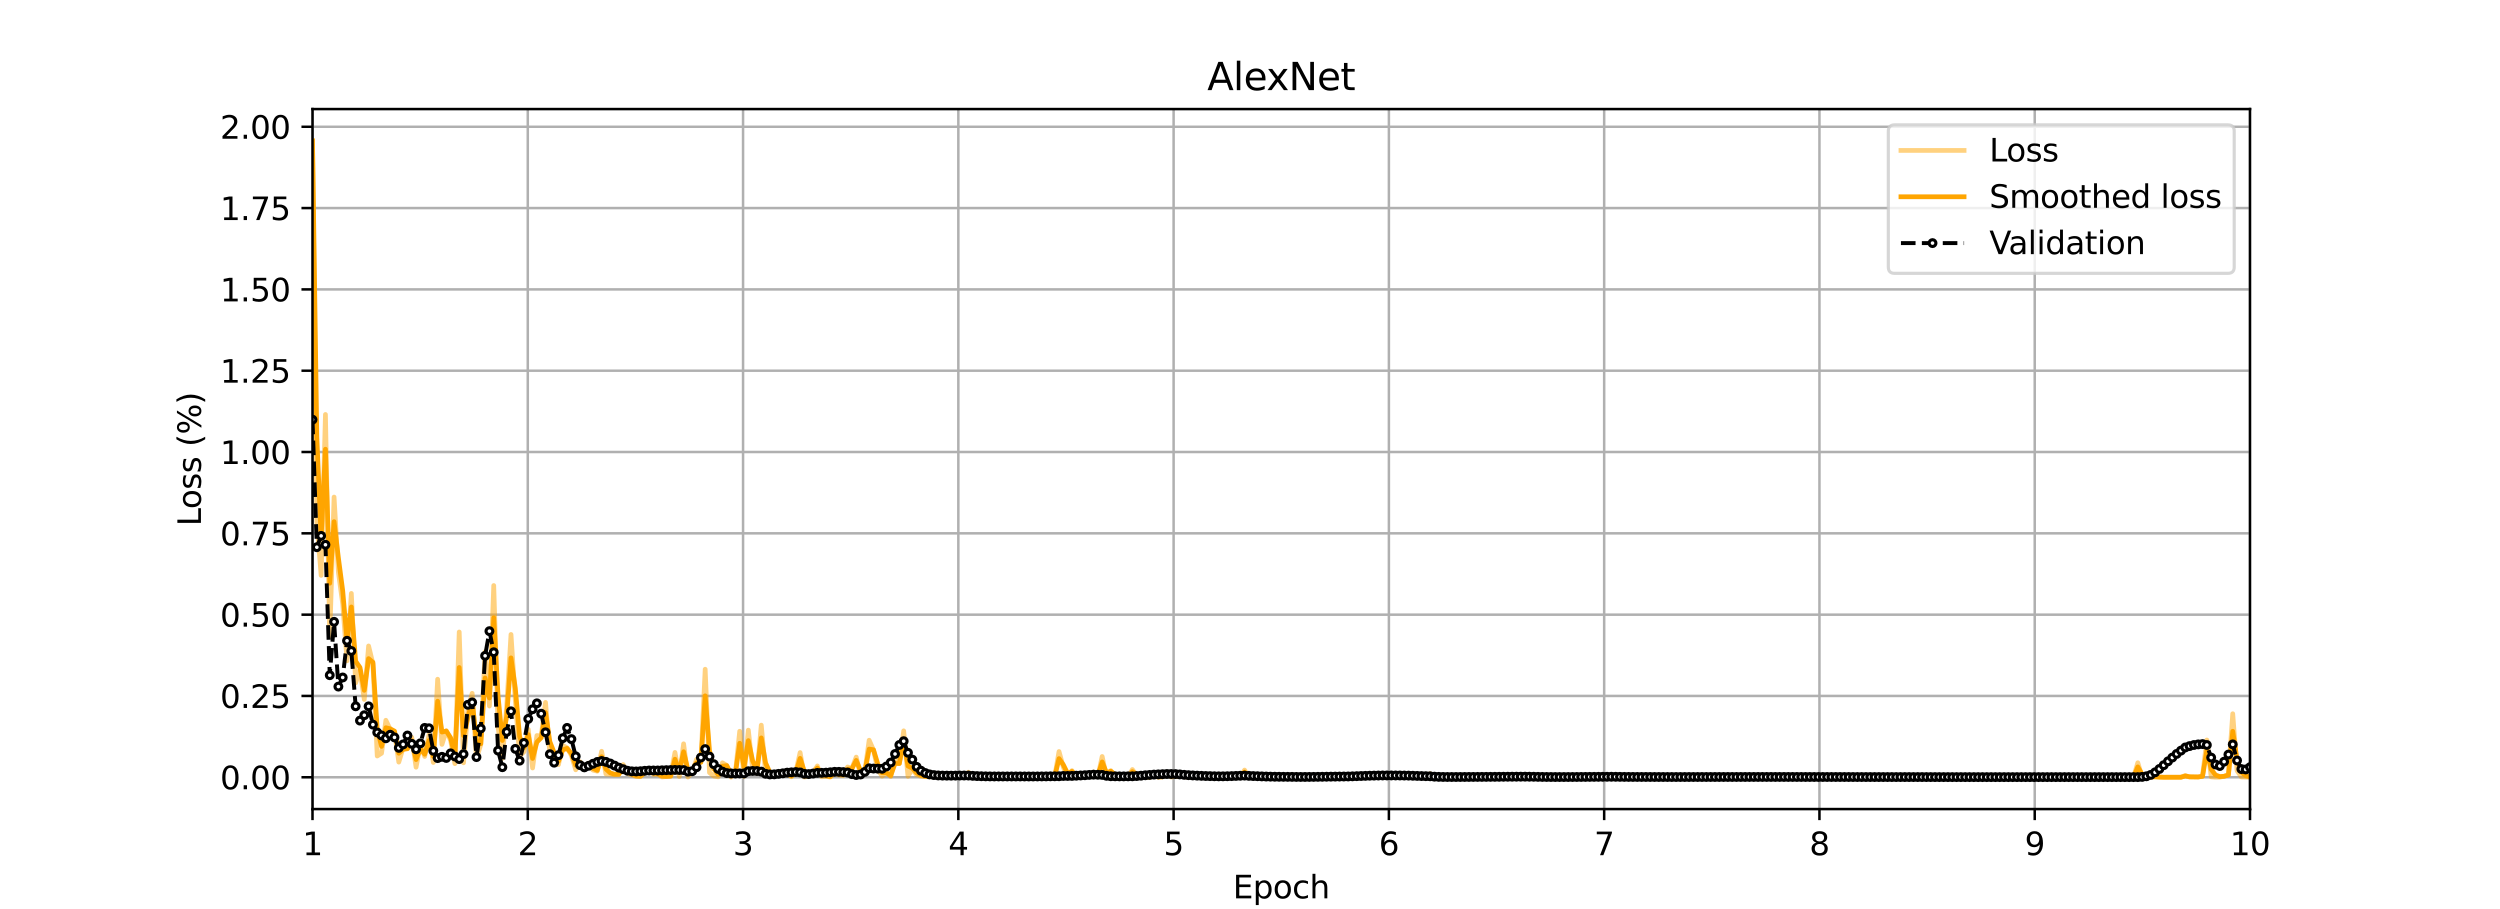 <?xml version="1.0" encoding="utf-8" standalone="no"?>
<!DOCTYPE svg PUBLIC "-//W3C//DTD SVG 1.1//EN"
  "http://www.w3.org/Graphics/SVG/1.1/DTD/svg11.dtd">
<svg xmlns:xlink="http://www.w3.org/1999/xlink" width="792pt" height="288pt" viewBox="0 0 792 288" xmlns="http://www.w3.org/2000/svg" version="1.1">
 <defs>
  <style type="text/css">*{stroke-linejoin: round; stroke-linecap: butt}</style>
 </defs>
 <g id="figure_1">
  <g id="patch_1">
   <path d="M 0 288 
L 792 288 
L 792 0 
L 0 0 
z
" style="fill: #ffffff"/>
  </g>
  <g id="axes_1">
   <g id="patch_2">
    <path d="M 99 256.32 
L 712.8 256.32 
L 712.8 34.56 
L 99 34.56 
z
" style="fill: #ffffff"/>
   </g>
   <g id="matplotlib.axis_1">
    <g id="xtick_1">
     <g id="line2d_1">
      <path d="M 99 256.32 
L 99 34.56 
" clip-path="url(#p3890f5bde3)" style="fill: none; stroke: #b0b0b0; stroke-width: 0.8; stroke-linecap: square"/>
     </g>
     <g id="line2d_2">
      <defs>
       <path id="m96c77be883" d="M 0 0 
L 0 3.5 
" style="stroke: #000000; stroke-width: 0.8"/>
      </defs>
      <g>
       <use xlink:href="#m96c77be883" x="99" y="256.32" style="stroke: #000000; stroke-width: 0.8"/>
      </g>
     </g>
     <g id="text_1">
      <!-- 1 -->
      <g transform="translate(95.819 270.918) scale(0.1 -0.1)">
       <defs>
        <path id="DejaVuSans-31" d="M 794 531 
L 1825 531 
L 1825 4091 
L 703 3866 
L 703 4441 
L 1819 4666 
L 2450 4666 
L 2450 531 
L 3481 531 
L 3481 0 
L 794 0 
L 794 531 
z
" transform="scale(0.016)"/>
       </defs>
       <use xlink:href="#DejaVuSans-31"/>
      </g>
     </g>
    </g>
    <g id="xtick_2">
     <g id="line2d_3">
      <path d="M 167.2 256.32 
L 167.2 34.56 
" clip-path="url(#p3890f5bde3)" style="fill: none; stroke: #b0b0b0; stroke-width: 0.8; stroke-linecap: square"/>
     </g>
     <g id="line2d_4">
      <g>
       <use xlink:href="#m96c77be883" x="167.2" y="256.32" style="stroke: #000000; stroke-width: 0.8"/>
      </g>
     </g>
     <g id="text_2">
      <!-- 2 -->
      <g transform="translate(164.019 270.918) scale(0.1 -0.1)">
       <defs>
        <path id="DejaVuSans-32" d="M 1228 531 
L 3431 531 
L 3431 0 
L 469 0 
L 469 531 
Q 828 903 1448 1529 
Q 2069 2156 2228 2338 
Q 2531 2678 2651 2914 
Q 2772 3150 2772 3378 
Q 2772 3750 2511 3984 
Q 2250 4219 1831 4219 
Q 1534 4219 1204 4116 
Q 875 4013 500 3803 
L 500 4441 
Q 881 4594 1212 4672 
Q 1544 4750 1819 4750 
Q 2544 4750 2975 4387 
Q 3406 4025 3406 3419 
Q 3406 3131 3298 2873 
Q 3191 2616 2906 2266 
Q 2828 2175 2409 1742 
Q 1991 1309 1228 531 
z
" transform="scale(0.016)"/>
       </defs>
       <use xlink:href="#DejaVuSans-32"/>
      </g>
     </g>
    </g>
    <g id="xtick_3">
     <g id="line2d_5">
      <path d="M 235.4 256.32 
L 235.4 34.56 
" clip-path="url(#p3890f5bde3)" style="fill: none; stroke: #b0b0b0; stroke-width: 0.8; stroke-linecap: square"/>
     </g>
     <g id="line2d_6">
      <g>
       <use xlink:href="#m96c77be883" x="235.4" y="256.32" style="stroke: #000000; stroke-width: 0.8"/>
      </g>
     </g>
     <g id="text_3">
      <!-- 3 -->
      <g transform="translate(232.219 270.918) scale(0.1 -0.1)">
       <defs>
        <path id="DejaVuSans-33" d="M 2597 2516 
Q 3050 2419 3304 2112 
Q 3559 1806 3559 1356 
Q 3559 666 3084 287 
Q 2609 -91 1734 -91 
Q 1441 -91 1130 -33 
Q 819 25 488 141 
L 488 750 
Q 750 597 1062 519 
Q 1375 441 1716 441 
Q 2309 441 2620 675 
Q 2931 909 2931 1356 
Q 2931 1769 2642 2001 
Q 2353 2234 1838 2234 
L 1294 2234 
L 1294 2753 
L 1863 2753 
Q 2328 2753 2575 2939 
Q 2822 3125 2822 3475 
Q 2822 3834 2567 4026 
Q 2313 4219 1838 4219 
Q 1578 4219 1281 4162 
Q 984 4106 628 3988 
L 628 4550 
Q 988 4650 1302 4700 
Q 1616 4750 1894 4750 
Q 2613 4750 3031 4423 
Q 3450 4097 3450 3541 
Q 3450 3153 3228 2886 
Q 3006 2619 2597 2516 
z
" transform="scale(0.016)"/>
       </defs>
       <use xlink:href="#DejaVuSans-33"/>
      </g>
     </g>
    </g>
    <g id="xtick_4">
     <g id="line2d_7">
      <path d="M 303.6 256.32 
L 303.6 34.56 
" clip-path="url(#p3890f5bde3)" style="fill: none; stroke: #b0b0b0; stroke-width: 0.8; stroke-linecap: square"/>
     </g>
     <g id="line2d_8">
      <g>
       <use xlink:href="#m96c77be883" x="303.6" y="256.32" style="stroke: #000000; stroke-width: 0.8"/>
      </g>
     </g>
     <g id="text_4">
      <!-- 4 -->
      <g transform="translate(300.419 270.918) scale(0.1 -0.1)">
       <defs>
        <path id="DejaVuSans-34" d="M 2419 4116 
L 825 1625 
L 2419 1625 
L 2419 4116 
z
M 2253 4666 
L 3047 4666 
L 3047 1625 
L 3713 1625 
L 3713 1100 
L 3047 1100 
L 3047 0 
L 2419 0 
L 2419 1100 
L 313 1100 
L 313 1709 
L 2253 4666 
z
" transform="scale(0.016)"/>
       </defs>
       <use xlink:href="#DejaVuSans-34"/>
      </g>
     </g>
    </g>
    <g id="xtick_5">
     <g id="line2d_9">
      <path d="M 371.8 256.32 
L 371.8 34.56 
" clip-path="url(#p3890f5bde3)" style="fill: none; stroke: #b0b0b0; stroke-width: 0.8; stroke-linecap: square"/>
     </g>
     <g id="line2d_10">
      <g>
       <use xlink:href="#m96c77be883" x="371.8" y="256.32" style="stroke: #000000; stroke-width: 0.8"/>
      </g>
     </g>
     <g id="text_5">
      <!-- 5 -->
      <g transform="translate(368.619 270.918) scale(0.1 -0.1)">
       <defs>
        <path id="DejaVuSans-35" d="M 691 4666 
L 3169 4666 
L 3169 4134 
L 1269 4134 
L 1269 2991 
Q 1406 3038 1543 3061 
Q 1681 3084 1819 3084 
Q 2600 3084 3056 2656 
Q 3513 2228 3513 1497 
Q 3513 744 3044 326 
Q 2575 -91 1722 -91 
Q 1428 -91 1123 -41 
Q 819 9 494 109 
L 494 744 
Q 775 591 1075 516 
Q 1375 441 1709 441 
Q 2250 441 2565 725 
Q 2881 1009 2881 1497 
Q 2881 1984 2565 2268 
Q 2250 2553 1709 2553 
Q 1456 2553 1204 2497 
Q 953 2441 691 2322 
L 691 4666 
z
" transform="scale(0.016)"/>
       </defs>
       <use xlink:href="#DejaVuSans-35"/>
      </g>
     </g>
    </g>
    <g id="xtick_6">
     <g id="line2d_11">
      <path d="M 440 256.32 
L 440 34.56 
" clip-path="url(#p3890f5bde3)" style="fill: none; stroke: #b0b0b0; stroke-width: 0.8; stroke-linecap: square"/>
     </g>
     <g id="line2d_12">
      <g>
       <use xlink:href="#m96c77be883" x="440" y="256.32" style="stroke: #000000; stroke-width: 0.8"/>
      </g>
     </g>
     <g id="text_6">
      <!-- 6 -->
      <g transform="translate(436.819 270.918) scale(0.1 -0.1)">
       <defs>
        <path id="DejaVuSans-36" d="M 2113 2584 
Q 1688 2584 1439 2293 
Q 1191 2003 1191 1497 
Q 1191 994 1439 701 
Q 1688 409 2113 409 
Q 2538 409 2786 701 
Q 3034 994 3034 1497 
Q 3034 2003 2786 2293 
Q 2538 2584 2113 2584 
z
M 3366 4563 
L 3366 3988 
Q 3128 4100 2886 4159 
Q 2644 4219 2406 4219 
Q 1781 4219 1451 3797 
Q 1122 3375 1075 2522 
Q 1259 2794 1537 2939 
Q 1816 3084 2150 3084 
Q 2853 3084 3261 2657 
Q 3669 2231 3669 1497 
Q 3669 778 3244 343 
Q 2819 -91 2113 -91 
Q 1303 -91 875 529 
Q 447 1150 447 2328 
Q 447 3434 972 4092 
Q 1497 4750 2381 4750 
Q 2619 4750 2861 4703 
Q 3103 4656 3366 4563 
z
" transform="scale(0.016)"/>
       </defs>
       <use xlink:href="#DejaVuSans-36"/>
      </g>
     </g>
    </g>
    <g id="xtick_7">
     <g id="line2d_13">
      <path d="M 508.2 256.32 
L 508.2 34.56 
" clip-path="url(#p3890f5bde3)" style="fill: none; stroke: #b0b0b0; stroke-width: 0.8; stroke-linecap: square"/>
     </g>
     <g id="line2d_14">
      <g>
       <use xlink:href="#m96c77be883" x="508.2" y="256.32" style="stroke: #000000; stroke-width: 0.8"/>
      </g>
     </g>
     <g id="text_7">
      <!-- 7 -->
      <g transform="translate(505.019 270.918) scale(0.1 -0.1)">
       <defs>
        <path id="DejaVuSans-37" d="M 525 4666 
L 3525 4666 
L 3525 4397 
L 1831 0 
L 1172 0 
L 2766 4134 
L 525 4134 
L 525 4666 
z
" transform="scale(0.016)"/>
       </defs>
       <use xlink:href="#DejaVuSans-37"/>
      </g>
     </g>
    </g>
    <g id="xtick_8">
     <g id="line2d_15">
      <path d="M 576.4 256.32 
L 576.4 34.56 
" clip-path="url(#p3890f5bde3)" style="fill: none; stroke: #b0b0b0; stroke-width: 0.8; stroke-linecap: square"/>
     </g>
     <g id="line2d_16">
      <g>
       <use xlink:href="#m96c77be883" x="576.4" y="256.32" style="stroke: #000000; stroke-width: 0.8"/>
      </g>
     </g>
     <g id="text_8">
      <!-- 8 -->
      <g transform="translate(573.219 270.918) scale(0.1 -0.1)">
       <defs>
        <path id="DejaVuSans-38" d="M 2034 2216 
Q 1584 2216 1326 1975 
Q 1069 1734 1069 1313 
Q 1069 891 1326 650 
Q 1584 409 2034 409 
Q 2484 409 2743 651 
Q 3003 894 3003 1313 
Q 3003 1734 2745 1975 
Q 2488 2216 2034 2216 
z
M 1403 2484 
Q 997 2584 770 2862 
Q 544 3141 544 3541 
Q 544 4100 942 4425 
Q 1341 4750 2034 4750 
Q 2731 4750 3128 4425 
Q 3525 4100 3525 3541 
Q 3525 3141 3298 2862 
Q 3072 2584 2669 2484 
Q 3125 2378 3379 2068 
Q 3634 1759 3634 1313 
Q 3634 634 3220 271 
Q 2806 -91 2034 -91 
Q 1263 -91 848 271 
Q 434 634 434 1313 
Q 434 1759 690 2068 
Q 947 2378 1403 2484 
z
M 1172 3481 
Q 1172 3119 1398 2916 
Q 1625 2713 2034 2713 
Q 2441 2713 2670 2916 
Q 2900 3119 2900 3481 
Q 2900 3844 2670 4047 
Q 2441 4250 2034 4250 
Q 1625 4250 1398 4047 
Q 1172 3844 1172 3481 
z
" transform="scale(0.016)"/>
       </defs>
       <use xlink:href="#DejaVuSans-38"/>
      </g>
     </g>
    </g>
    <g id="xtick_9">
     <g id="line2d_17">
      <path d="M 644.6 256.32 
L 644.6 34.56 
" clip-path="url(#p3890f5bde3)" style="fill: none; stroke: #b0b0b0; stroke-width: 0.8; stroke-linecap: square"/>
     </g>
     <g id="line2d_18">
      <g>
       <use xlink:href="#m96c77be883" x="644.6" y="256.32" style="stroke: #000000; stroke-width: 0.8"/>
      </g>
     </g>
     <g id="text_9">
      <!-- 9 -->
      <g transform="translate(641.419 270.918) scale(0.1 -0.1)">
       <defs>
        <path id="DejaVuSans-39" d="M 703 97 
L 703 672 
Q 941 559 1184 500 
Q 1428 441 1663 441 
Q 2288 441 2617 861 
Q 2947 1281 2994 2138 
Q 2813 1869 2534 1725 
Q 2256 1581 1919 1581 
Q 1219 1581 811 2004 
Q 403 2428 403 3163 
Q 403 3881 828 4315 
Q 1253 4750 1959 4750 
Q 2769 4750 3195 4129 
Q 3622 3509 3622 2328 
Q 3622 1225 3098 567 
Q 2575 -91 1691 -91 
Q 1453 -91 1209 -44 
Q 966 3 703 97 
z
M 1959 2075 
Q 2384 2075 2632 2365 
Q 2881 2656 2881 3163 
Q 2881 3666 2632 3958 
Q 2384 4250 1959 4250 
Q 1534 4250 1286 3958 
Q 1038 3666 1038 3163 
Q 1038 2656 1286 2365 
Q 1534 2075 1959 2075 
z
" transform="scale(0.016)"/>
       </defs>
       <use xlink:href="#DejaVuSans-39"/>
      </g>
     </g>
    </g>
    <g id="xtick_10">
     <g id="line2d_19">
      <path d="M 712.8 256.32 
L 712.8 34.56 
" clip-path="url(#p3890f5bde3)" style="fill: none; stroke: #b0b0b0; stroke-width: 0.8; stroke-linecap: square"/>
     </g>
     <g id="line2d_20">
      <g>
       <use xlink:href="#m96c77be883" x="712.8" y="256.32" style="stroke: #000000; stroke-width: 0.8"/>
      </g>
     </g>
     <g id="text_10">
      <!-- 10 -->
      <g transform="translate(706.438 270.918) scale(0.1 -0.1)">
       <defs>
        <path id="DejaVuSans-30" d="M 2034 4250 
Q 1547 4250 1301 3770 
Q 1056 3291 1056 2328 
Q 1056 1369 1301 889 
Q 1547 409 2034 409 
Q 2525 409 2770 889 
Q 3016 1369 3016 2328 
Q 3016 3291 2770 3770 
Q 2525 4250 2034 4250 
z
M 2034 4750 
Q 2819 4750 3233 4129 
Q 3647 3509 3647 2328 
Q 3647 1150 3233 529 
Q 2819 -91 2034 -91 
Q 1250 -91 836 529 
Q 422 1150 422 2328 
Q 422 3509 836 4129 
Q 1250 4750 2034 4750 
z
" transform="scale(0.016)"/>
       </defs>
       <use xlink:href="#DejaVuSans-31"/>
       <use xlink:href="#DejaVuSans-30" x="63.623"/>
      </g>
     </g>
    </g>
    <g id="text_11">
     <!-- Epoch -->
     <g transform="translate(390.589 284.597) scale(0.1 -0.1)">
      <defs>
       <path id="DejaVuSans-45" d="M 628 4666 
L 3578 4666 
L 3578 4134 
L 1259 4134 
L 1259 2753 
L 3481 2753 
L 3481 2222 
L 1259 2222 
L 1259 531 
L 3634 531 
L 3634 0 
L 628 0 
L 628 4666 
z
" transform="scale(0.016)"/>
       <path id="DejaVuSans-70" d="M 1159 525 
L 1159 -1331 
L 581 -1331 
L 581 3500 
L 1159 3500 
L 1159 2969 
Q 1341 3281 1617 3432 
Q 1894 3584 2278 3584 
Q 2916 3584 3314 3078 
Q 3713 2572 3713 1747 
Q 3713 922 3314 415 
Q 2916 -91 2278 -91 
Q 1894 -91 1617 61 
Q 1341 213 1159 525 
z
M 3116 1747 
Q 3116 2381 2855 2742 
Q 2594 3103 2138 3103 
Q 1681 3103 1420 2742 
Q 1159 2381 1159 1747 
Q 1159 1113 1420 752 
Q 1681 391 2138 391 
Q 2594 391 2855 752 
Q 3116 1113 3116 1747 
z
" transform="scale(0.016)"/>
       <path id="DejaVuSans-6f" d="M 1959 3097 
Q 1497 3097 1228 2736 
Q 959 2375 959 1747 
Q 959 1119 1226 758 
Q 1494 397 1959 397 
Q 2419 397 2687 759 
Q 2956 1122 2956 1747 
Q 2956 2369 2687 2733 
Q 2419 3097 1959 3097 
z
M 1959 3584 
Q 2709 3584 3137 3096 
Q 3566 2609 3566 1747 
Q 3566 888 3137 398 
Q 2709 -91 1959 -91 
Q 1206 -91 779 398 
Q 353 888 353 1747 
Q 353 2609 779 3096 
Q 1206 3584 1959 3584 
z
" transform="scale(0.016)"/>
       <path id="DejaVuSans-63" d="M 3122 3366 
L 3122 2828 
Q 2878 2963 2633 3030 
Q 2388 3097 2138 3097 
Q 1578 3097 1268 2742 
Q 959 2388 959 1747 
Q 959 1106 1268 751 
Q 1578 397 2138 397 
Q 2388 397 2633 464 
Q 2878 531 3122 666 
L 3122 134 
Q 2881 22 2623 -34 
Q 2366 -91 2075 -91 
Q 1284 -91 818 406 
Q 353 903 353 1747 
Q 353 2603 823 3093 
Q 1294 3584 2113 3584 
Q 2378 3584 2631 3529 
Q 2884 3475 3122 3366 
z
" transform="scale(0.016)"/>
       <path id="DejaVuSans-68" d="M 3513 2113 
L 3513 0 
L 2938 0 
L 2938 2094 
Q 2938 2591 2744 2837 
Q 2550 3084 2163 3084 
Q 1697 3084 1428 2787 
Q 1159 2491 1159 1978 
L 1159 0 
L 581 0 
L 581 4863 
L 1159 4863 
L 1159 2956 
Q 1366 3272 1645 3428 
Q 1925 3584 2291 3584 
Q 2894 3584 3203 3211 
Q 3513 2838 3513 2113 
z
" transform="scale(0.016)"/>
      </defs>
      <use xlink:href="#DejaVuSans-45"/>
      <use xlink:href="#DejaVuSans-70" x="63.184"/>
      <use xlink:href="#DejaVuSans-6f" x="126.66"/>
      <use xlink:href="#DejaVuSans-63" x="187.842"/>
      <use xlink:href="#DejaVuSans-68" x="242.822"/>
     </g>
    </g>
   </g>
   <g id="matplotlib.axis_2">
    <g id="ytick_1">
     <g id="line2d_21">
      <path d="M 99 246.24 
L 712.8 246.24 
" clip-path="url(#p3890f5bde3)" style="fill: none; stroke: #b0b0b0; stroke-width: 0.8; stroke-linecap: square"/>
     </g>
     <g id="line2d_22">
      <defs>
       <path id="ma11dd9ae7c" d="M 0 0 
L -3.5 0 
" style="stroke: #000000; stroke-width: 0.8"/>
      </defs>
      <g>
       <use xlink:href="#ma11dd9ae7c" x="99" y="246.24" style="stroke: #000000; stroke-width: 0.8"/>
      </g>
     </g>
     <g id="text_12">
      <!-- 0.00 -->
      <g transform="translate(69.734 250.039) scale(0.1 -0.1)">
       <defs>
        <path id="DejaVuSans-2e" d="M 684 794 
L 1344 794 
L 1344 0 
L 684 0 
L 684 794 
z
" transform="scale(0.016)"/>
       </defs>
       <use xlink:href="#DejaVuSans-30"/>
       <use xlink:href="#DejaVuSans-2e" x="63.623"/>
       <use xlink:href="#DejaVuSans-30" x="95.41"/>
       <use xlink:href="#DejaVuSans-30" x="159.033"/>
      </g>
     </g>
    </g>
    <g id="ytick_2">
     <g id="line2d_23">
      <path d="M 99 220.48 
L 712.8 220.48 
" clip-path="url(#p3890f5bde3)" style="fill: none; stroke: #b0b0b0; stroke-width: 0.8; stroke-linecap: square"/>
     </g>
     <g id="line2d_24">
      <g>
       <use xlink:href="#ma11dd9ae7c" x="99" y="220.48" style="stroke: #000000; stroke-width: 0.8"/>
      </g>
     </g>
     <g id="text_13">
      <!-- 0.25 -->
      <g transform="translate(69.734 224.279) scale(0.1 -0.1)">
       <use xlink:href="#DejaVuSans-30"/>
       <use xlink:href="#DejaVuSans-2e" x="63.623"/>
       <use xlink:href="#DejaVuSans-32" x="95.41"/>
       <use xlink:href="#DejaVuSans-35" x="159.033"/>
      </g>
     </g>
    </g>
    <g id="ytick_3">
     <g id="line2d_25">
      <path d="M 99 194.72 
L 712.8 194.72 
" clip-path="url(#p3890f5bde3)" style="fill: none; stroke: #b0b0b0; stroke-width: 0.8; stroke-linecap: square"/>
     </g>
     <g id="line2d_26">
      <g>
       <use xlink:href="#ma11dd9ae7c" x="99" y="194.72" style="stroke: #000000; stroke-width: 0.8"/>
      </g>
     </g>
     <g id="text_14">
      <!-- 0.50 -->
      <g transform="translate(69.734 198.519) scale(0.1 -0.1)">
       <use xlink:href="#DejaVuSans-30"/>
       <use xlink:href="#DejaVuSans-2e" x="63.623"/>
       <use xlink:href="#DejaVuSans-35" x="95.41"/>
       <use xlink:href="#DejaVuSans-30" x="159.033"/>
      </g>
     </g>
    </g>
    <g id="ytick_4">
     <g id="line2d_27">
      <path d="M 99 168.959 
L 712.8 168.959 
" clip-path="url(#p3890f5bde3)" style="fill: none; stroke: #b0b0b0; stroke-width: 0.8; stroke-linecap: square"/>
     </g>
     <g id="line2d_28">
      <g>
       <use xlink:href="#ma11dd9ae7c" x="99" y="168.959" style="stroke: #000000; stroke-width: 0.8"/>
      </g>
     </g>
     <g id="text_15">
      <!-- 0.75 -->
      <g transform="translate(69.734 172.759) scale(0.1 -0.1)">
       <use xlink:href="#DejaVuSans-30"/>
       <use xlink:href="#DejaVuSans-2e" x="63.623"/>
       <use xlink:href="#DejaVuSans-37" x="95.41"/>
       <use xlink:href="#DejaVuSans-35" x="159.033"/>
      </g>
     </g>
    </g>
    <g id="ytick_5">
     <g id="line2d_29">
      <path d="M 99 143.199 
L 712.8 143.199 
" clip-path="url(#p3890f5bde3)" style="fill: none; stroke: #b0b0b0; stroke-width: 0.8; stroke-linecap: square"/>
     </g>
     <g id="line2d_30">
      <g>
       <use xlink:href="#ma11dd9ae7c" x="99" y="143.199" style="stroke: #000000; stroke-width: 0.8"/>
      </g>
     </g>
     <g id="text_16">
      <!-- 1.00 -->
      <g transform="translate(69.734 146.998) scale(0.1 -0.1)">
       <use xlink:href="#DejaVuSans-31"/>
       <use xlink:href="#DejaVuSans-2e" x="63.623"/>
       <use xlink:href="#DejaVuSans-30" x="95.41"/>
       <use xlink:href="#DejaVuSans-30" x="159.033"/>
      </g>
     </g>
    </g>
    <g id="ytick_6">
     <g id="line2d_31">
      <path d="M 99 117.439 
L 712.8 117.439 
" clip-path="url(#p3890f5bde3)" style="fill: none; stroke: #b0b0b0; stroke-width: 0.8; stroke-linecap: square"/>
     </g>
     <g id="line2d_32">
      <g>
       <use xlink:href="#ma11dd9ae7c" x="99" y="117.439" style="stroke: #000000; stroke-width: 0.8"/>
      </g>
     </g>
     <g id="text_17">
      <!-- 1.25 -->
      <g transform="translate(69.734 121.238) scale(0.1 -0.1)">
       <use xlink:href="#DejaVuSans-31"/>
       <use xlink:href="#DejaVuSans-2e" x="63.623"/>
       <use xlink:href="#DejaVuSans-32" x="95.41"/>
       <use xlink:href="#DejaVuSans-35" x="159.033"/>
      </g>
     </g>
    </g>
    <g id="ytick_7">
     <g id="line2d_33">
      <path d="M 99 91.679 
L 712.8 91.679 
" clip-path="url(#p3890f5bde3)" style="fill: none; stroke: #b0b0b0; stroke-width: 0.8; stroke-linecap: square"/>
     </g>
     <g id="line2d_34">
      <g>
       <use xlink:href="#ma11dd9ae7c" x="99" y="91.679" style="stroke: #000000; stroke-width: 0.8"/>
      </g>
     </g>
     <g id="text_18">
      <!-- 1.50 -->
      <g transform="translate(69.734 95.478) scale(0.1 -0.1)">
       <use xlink:href="#DejaVuSans-31"/>
       <use xlink:href="#DejaVuSans-2e" x="63.623"/>
       <use xlink:href="#DejaVuSans-35" x="95.41"/>
       <use xlink:href="#DejaVuSans-30" x="159.033"/>
      </g>
     </g>
    </g>
    <g id="ytick_8">
     <g id="line2d_35">
      <path d="M 99 65.919 
L 712.8 65.919 
" clip-path="url(#p3890f5bde3)" style="fill: none; stroke: #b0b0b0; stroke-width: 0.8; stroke-linecap: square"/>
     </g>
     <g id="line2d_36">
      <g>
       <use xlink:href="#ma11dd9ae7c" x="99" y="65.919" style="stroke: #000000; stroke-width: 0.8"/>
      </g>
     </g>
     <g id="text_19">
      <!-- 1.75 -->
      <g transform="translate(69.734 69.718) scale(0.1 -0.1)">
       <use xlink:href="#DejaVuSans-31"/>
       <use xlink:href="#DejaVuSans-2e" x="63.623"/>
       <use xlink:href="#DejaVuSans-37" x="95.41"/>
       <use xlink:href="#DejaVuSans-35" x="159.033"/>
      </g>
     </g>
    </g>
    <g id="ytick_9">
     <g id="line2d_37">
      <path d="M 99 40.158 
L 712.8 40.158 
" clip-path="url(#p3890f5bde3)" style="fill: none; stroke: #b0b0b0; stroke-width: 0.8; stroke-linecap: square"/>
     </g>
     <g id="line2d_38">
      <g>
       <use xlink:href="#ma11dd9ae7c" x="99" y="40.158" style="stroke: #000000; stroke-width: 0.8"/>
      </g>
     </g>
     <g id="text_20">
      <!-- 2.00 -->
      <g transform="translate(69.734 43.958) scale(0.1 -0.1)">
       <use xlink:href="#DejaVuSans-32"/>
       <use xlink:href="#DejaVuSans-2e" x="63.623"/>
       <use xlink:href="#DejaVuSans-30" x="95.41"/>
       <use xlink:href="#DejaVuSans-30" x="159.033"/>
      </g>
     </g>
    </g>
    <g id="text_21">
     <!-- Loss (%) -->
     <g transform="translate(63.655 166.649) rotate(-90) scale(0.1 -0.1)">
      <defs>
       <path id="DejaVuSans-4c" d="M 628 4666 
L 1259 4666 
L 1259 531 
L 3531 531 
L 3531 0 
L 628 0 
L 628 4666 
z
" transform="scale(0.016)"/>
       <path id="DejaVuSans-73" d="M 2834 3397 
L 2834 2853 
Q 2591 2978 2328 3040 
Q 2066 3103 1784 3103 
Q 1356 3103 1142 2972 
Q 928 2841 928 2578 
Q 928 2378 1081 2264 
Q 1234 2150 1697 2047 
L 1894 2003 
Q 2506 1872 2764 1633 
Q 3022 1394 3022 966 
Q 3022 478 2636 193 
Q 2250 -91 1575 -91 
Q 1294 -91 989 -36 
Q 684 19 347 128 
L 347 722 
Q 666 556 975 473 
Q 1284 391 1588 391 
Q 1994 391 2212 530 
Q 2431 669 2431 922 
Q 2431 1156 2273 1281 
Q 2116 1406 1581 1522 
L 1381 1569 
Q 847 1681 609 1914 
Q 372 2147 372 2553 
Q 372 3047 722 3315 
Q 1072 3584 1716 3584 
Q 2034 3584 2315 3537 
Q 2597 3491 2834 3397 
z
" transform="scale(0.016)"/>
       <path id="DejaVuSans-20" transform="scale(0.016)"/>
       <path id="DejaVuSans-28" d="M 1984 4856 
Q 1566 4138 1362 3434 
Q 1159 2731 1159 2009 
Q 1159 1288 1364 580 
Q 1569 -128 1984 -844 
L 1484 -844 
Q 1016 -109 783 600 
Q 550 1309 550 2009 
Q 550 2706 781 3412 
Q 1013 4119 1484 4856 
L 1984 4856 
z
" transform="scale(0.016)"/>
       <path id="DejaVuSans-25" d="M 4653 2053 
Q 4381 2053 4226 1822 
Q 4072 1591 4072 1178 
Q 4072 772 4226 539 
Q 4381 306 4653 306 
Q 4919 306 5073 539 
Q 5228 772 5228 1178 
Q 5228 1588 5073 1820 
Q 4919 2053 4653 2053 
z
M 4653 2450 
Q 5147 2450 5437 2106 
Q 5728 1763 5728 1178 
Q 5728 594 5436 251 
Q 5144 -91 4653 -91 
Q 4153 -91 3862 251 
Q 3572 594 3572 1178 
Q 3572 1766 3864 2108 
Q 4156 2450 4653 2450 
z
M 1428 4353 
Q 1159 4353 1004 4120 
Q 850 3888 850 3481 
Q 850 3069 1003 2837 
Q 1156 2606 1428 2606 
Q 1700 2606 1854 2837 
Q 2009 3069 2009 3481 
Q 2009 3884 1853 4118 
Q 1697 4353 1428 4353 
z
M 4250 4750 
L 4750 4750 
L 1831 -91 
L 1331 -91 
L 4250 4750 
z
M 1428 4750 
Q 1922 4750 2215 4408 
Q 2509 4066 2509 3481 
Q 2509 2891 2217 2550 
Q 1925 2209 1428 2209 
Q 931 2209 642 2551 
Q 353 2894 353 3481 
Q 353 4063 643 4406 
Q 934 4750 1428 4750 
z
" transform="scale(0.016)"/>
       <path id="DejaVuSans-29" d="M 513 4856 
L 1013 4856 
Q 1481 4119 1714 3412 
Q 1947 2706 1947 2009 
Q 1947 1309 1714 600 
Q 1481 -109 1013 -844 
L 513 -844 
Q 928 -128 1133 580 
Q 1338 1288 1338 2009 
Q 1338 2731 1133 3434 
Q 928 4138 513 4856 
z
" transform="scale(0.016)"/>
      </defs>
      <use xlink:href="#DejaVuSans-4c"/>
      <use xlink:href="#DejaVuSans-6f" x="53.963"/>
      <use xlink:href="#DejaVuSans-73" x="115.145"/>
      <use xlink:href="#DejaVuSans-73" x="167.244"/>
      <use xlink:href="#DejaVuSans-20" x="219.344"/>
      <use xlink:href="#DejaVuSans-28" x="251.131"/>
      <use xlink:href="#DejaVuSans-25" x="290.145"/>
      <use xlink:href="#DejaVuSans-29" x="385.164"/>
     </g>
    </g>
   </g>
   <g id="line2d_39">
    <path d="M 99 44.64 
L 100.367 165.1 
L 101.734 182.286 
L 103.101 131.306 
L 104.468 201.631 
L 105.835 157.473 
L 107.202 181.296 
L 108.569 191.308 
L 109.936 209.344 
L 111.303 187.998 
L 112.67 216.343 
L 114.037 212.245 
L 115.404 221.584 
L 116.771 204.641 
L 118.139 210.28 
L 119.506 239.501 
L 120.873 238.635 
L 122.24 228.177 
L 123.607 231.014 
L 124.974 231.902 
L 126.341 241.435 
L 127.708 236.924 
L 129.075 237.11 
L 130.442 233.59 
L 131.809 243.05 
L 133.176 235.837 
L 134.543 239.647 
L 135.91 232.834 
L 137.277 241.55 
L 138.644 215.178 
L 140.011 235.826 
L 141.378 231.483 
L 142.745 234.539 
L 144.112 241.923 
L 145.479 200.216 
L 146.846 241.66 
L 148.213 225.133 
L 149.58 219.648 
L 150.947 240.247 
L 152.314 235.872 
L 153.682 206.46 
L 155.049 223.675 
L 156.416 185.497 
L 157.783 230.299 
L 159.15 240.262 
L 160.517 223.903 
L 161.884 200.996 
L 163.251 221.855 
L 164.618 239.536 
L 165.985 238.189 
L 167.352 231.069 
L 168.719 243.304 
L 170.086 233.023 
L 171.453 233.17 
L 172.82 222.519 
L 174.187 238.62 
L 175.554 239.894 
L 176.921 242.229 
L 178.288 236.131 
L 179.655 236.904 
L 181.022 239.338 
L 182.389 243.873 
L 183.756 241.339 
L 185.123 243.046 
L 186.49 241.786 
L 187.857 243.977 
L 189.224 244.311 
L 190.592 238.002 
L 191.959 245.19 
L 194.693 245.429 
L 196.06 245.322 
L 197.427 242.208 
L 198.794 245.067 
L 201.528 246.006 
L 202.895 245.97 
L 204.262 244.344 
L 205.629 243.449 
L 206.996 245.333 
L 208.363 245.241 
L 209.73 246.135 
L 212.464 245.847 
L 213.831 238.366 
L 215.198 246.011 
L 216.565 235.642 
L 217.932 246.171 
L 219.299 244.579 
L 220.666 240.581 
L 222.033 241.442 
L 223.4 212.016 
L 224.767 244.753 
L 226.135 245.844 
L 227.502 246.11 
L 228.869 241.661 
L 230.236 242.484 
L 231.603 246.199 
L 232.97 244.888 
L 234.337 231.661 
L 235.704 245.956 
L 237.071 231.305 
L 238.438 243.625 
L 239.805 245.008 
L 241.172 229.725 
L 242.539 244.876 
L 243.906 245.939 
L 245.273 244.997 
L 246.64 245.01 
L 248.007 245.682 
L 249.374 245.081 
L 250.741 246.09 
L 252.108 244.465 
L 253.475 238.412 
L 254.842 246.164 
L 256.209 245.893 
L 257.576 244.691 
L 258.943 242.652 
L 260.31 246.094 
L 261.678 245.95 
L 263.045 246.171 
L 264.412 244.39 
L 265.779 245.553 
L 267.146 245.595 
L 268.513 242.979 
L 269.88 243.471 
L 271.247 239.854 
L 272.614 245.457 
L 273.981 244.395 
L 275.348 234.498 
L 276.715 237.609 
L 278.082 243.832 
L 279.449 245.893 
L 280.816 244.857 
L 282.183 245.996 
L 283.55 240.344 
L 284.917 241.88 
L 286.284 231.529 
L 287.651 245.957 
L 289.018 243.617 
L 290.385 245.472 
L 291.752 245.923 
L 294.486 246.113 
L 295.853 245.954 
L 297.22 246.096 
L 298.588 245.62 
L 299.955 246.022 
L 301.322 245.541 
L 302.689 246.166 
L 304.056 245.611 
L 305.423 245.944 
L 306.79 244.631 
L 308.157 245.672 
L 309.524 246.214 
L 313.625 246.106 
L 314.992 245.634 
L 316.359 246.091 
L 317.726 246.219 
L 320.46 246.212 
L 321.827 245.768 
L 323.194 245.665 
L 325.928 245.993 
L 327.295 246.112 
L 328.662 246.026 
L 330.029 245.731 
L 331.396 245.624 
L 334.131 246.015 
L 335.498 238.079 
L 336.865 243.059 
L 338.232 246.186 
L 339.599 244.133 
L 340.966 246.177 
L 342.333 246.206 
L 343.7 245.003 
L 345.067 245.851 
L 346.434 244.562 
L 347.801 246.042 
L 349.168 239.654 
L 350.535 246.226 
L 351.902 244.132 
L 353.269 245.877 
L 354.636 246.237 
L 356.003 245.982 
L 357.37 246.191 
L 358.737 243.782 
L 360.104 245.7 
L 361.471 246.131 
L 362.838 246.017 
L 364.205 246.223 
L 365.572 245.728 
L 366.939 246.217 
L 368.306 246.081 
L 369.673 245.057 
L 371.041 246.17 
L 372.408 245.841 
L 377.876 246.182 
L 379.243 246.189 
L 380.61 245.999 
L 381.977 246.221 
L 383.344 245.716 
L 384.711 245.999 
L 386.078 246.138 
L 387.445 246.085 
L 388.812 246.207 
L 391.546 246.105 
L 392.913 246.196 
L 394.28 243.956 
L 395.647 246.219 
L 397.014 246.154 
L 398.381 245.735 
L 399.748 246.171 
L 402.482 246.204 
L 403.849 245.972 
L 405.216 246.226 
L 406.584 246.106 
L 407.951 246.221 
L 409.318 245.371 
L 410.685 246.235 
L 412.052 246.21 
L 413.419 245.521 
L 414.786 245.91 
L 416.153 246.019 
L 417.52 245.5 
L 418.887 246.218 
L 420.254 246.219 
L 421.621 246.011 
L 422.988 246.172 
L 425.722 246.232 
L 427.089 245.88 
L 428.456 246.222 
L 435.291 246.215 
L 442.127 246.211 
L 446.228 246.025 
L 447.595 246.168 
L 451.696 246.198 
L 453.063 245.084 
L 454.43 246.212 
L 458.531 246.231 
L 459.898 246.115 
L 461.265 246.229 
L 473.568 246.232 
L 474.935 246.023 
L 481.771 246.236 
L 483.138 245.439 
L 484.505 246.232 
L 485.872 245.658 
L 487.239 246.185 
L 489.973 246.232 
L 509.111 246.232 
L 510.478 245.862 
L 511.845 245.997 
L 513.212 245.959 
L 514.58 246.217 
L 520.048 246.187 
L 521.415 245.922 
L 522.782 246.227 
L 526.883 246.17 
L 528.25 246.233 
L 532.351 245.941 
L 533.718 246.225 
L 552.857 246.236 
L 555.591 246.24 
L 566.527 246.141 
L 567.894 246.102 
L 569.261 246.222 
L 580.197 246.237 
L 581.564 245.724 
L 582.931 246.191 
L 584.298 246.054 
L 585.665 246.229 
L 588.4 246.219 
L 595.235 246.225 
L 603.437 246.196 
L 606.171 246.05 
L 607.538 246.204 
L 608.905 245.897 
L 610.272 246.235 
L 629.411 246.239 
L 630.778 246.154 
L 633.512 246.238 
L 664.954 246.237 
L 675.89 246.238 
L 677.257 241.633 
L 678.624 246.226 
L 682.725 246.065 
L 684.092 246.239 
L 690.927 246.236 
L 692.294 245.683 
L 693.661 246.178 
L 696.396 246.151 
L 697.763 245.857 
L 699.13 234.431 
L 700.497 246.118 
L 701.864 246.238 
L 703.231 246.227 
L 704.598 245.898 
L 705.965 245.384 
L 707.332 226.115 
L 708.699 244.167 
L 710.066 246.142 
L 712.8 246.239 
L 712.8 246.239 
" clip-path="url(#p3890f5bde3)" style="fill: none; stroke: #ffa500; stroke-opacity: 0.5; stroke-width: 1.5; stroke-linecap: square"/>
   </g>
   <g id="line2d_40">
    <path d="M 99 44.64 
L 100.367 138.331 
L 101.734 170.477 
L 103.101 142.31 
L 104.468 184.763 
L 105.835 165.26 
L 107.202 176.716 
L 108.569 187.139 
L 109.936 203 
L 111.303 192.284 
L 112.67 209.469 
L 114.037 211.452 
L 115.404 218.689 
L 116.771 208.655 
L 118.139 209.816 
L 119.506 231.02 
L 120.873 236.459 
L 122.24 230.543 
L 123.607 230.879 
L 124.974 231.61 
L 126.341 238.628 
L 127.708 237.411 
L 129.075 237.196 
L 130.442 234.62 
L 131.809 240.642 
L 133.176 237.209 
L 134.543 238.95 
L 135.91 234.581 
L 137.277 239.559 
L 138.644 222.144 
L 140.011 231.917 
L 141.378 231.607 
L 142.745 233.701 
L 144.112 239.574 
L 145.479 211.461 
L 146.846 233.032 
L 149.58 221.86 
L 150.947 234.994 
L 152.314 235.621 
L 153.682 214.792 
L 155.049 221.137 
L 156.416 195.68 
L 157.783 220.408 
L 159.15 234.589 
L 160.517 226.956 
L 161.884 208.413 
L 163.251 218.014 
L 164.618 233.387 
L 165.985 236.817 
L 167.352 232.711 
L 168.719 240.277 
L 170.086 235.095 
L 171.453 233.72 
L 172.82 225.719 
L 174.187 234.934 
L 175.554 238.477 
L 176.921 241.157 
L 178.288 237.567 
L 179.655 237.094 
L 181.022 238.697 
L 182.389 242.394 
L 183.756 241.641 
L 185.123 242.644 
L 186.49 242.031 
L 187.857 243.421 
L 189.224 244.057 
L 190.592 239.732 
L 191.959 243.63 
L 193.326 244.867 
L 194.693 245.268 
L 196.06 245.307 
L 197.427 243.093 
L 198.794 244.503 
L 200.161 245.222 
L 201.528 245.782 
L 202.895 245.917 
L 204.262 244.794 
L 205.629 243.833 
L 206.996 244.905 
L 208.363 245.145 
L 209.73 245.852 
L 211.097 245.961 
L 212.464 245.88 
L 213.831 240.513 
L 215.198 244.44 
L 216.565 238.156 
L 217.932 243.881 
L 219.299 244.379 
L 220.666 241.666 
L 222.033 241.506 
L 223.4 220.442 
L 224.767 237.807 
L 226.135 243.547 
L 227.502 245.378 
L 228.869 242.723 
L 230.236 242.552 
L 231.603 245.157 
L 232.97 244.965 
L 234.337 235.462 
L 235.704 242.957 
L 237.071 234.634 
L 238.438 241.056 
L 239.805 243.879 
L 241.172 233.769 
L 242.539 241.702 
L 243.906 244.728 
L 245.273 244.921 
L 246.64 244.984 
L 248.007 245.482 
L 249.374 245.196 
L 250.741 245.835 
L 252.108 244.856 
L 253.475 240.253 
L 254.842 244.476 
L 256.209 245.488 
L 257.576 244.919 
L 258.943 243.3 
L 260.31 245.296 
L 261.678 245.763 
L 263.045 246.054 
L 264.412 244.865 
L 265.779 245.357 
L 267.146 245.527 
L 268.513 243.707 
L 269.88 243.539 
L 271.247 240.906 
L 272.614 244.157 
L 273.981 244.327 
L 275.348 237.307 
L 276.715 237.522 
L 278.082 242.029 
L 279.449 244.789 
L 280.816 244.838 
L 282.183 245.665 
L 283.55 241.865 
L 284.917 241.876 
L 286.284 234.485 
L 287.651 242.679 
L 289.018 243.349 
L 290.385 244.866 
L 291.752 245.621 
L 293.119 245.915 
L 294.486 246.056 
L 295.853 245.983 
L 297.22 246.064 
L 298.588 245.747 
L 299.955 245.944 
L 301.322 245.656 
L 302.689 246.02 
L 304.056 245.728 
L 305.423 245.883 
L 306.79 244.989 
L 309.524 246.004 
L 310.891 246.153 
L 313.625 246.128 
L 314.992 245.775 
L 317.726 246.157 
L 320.46 246.211 
L 321.827 245.895 
L 323.194 245.731 
L 327.295 246.066 
L 328.662 246.038 
L 331.396 245.68 
L 334.131 245.952 
L 335.498 240.329 
L 336.865 242.279 
L 338.232 245.069 
L 339.599 244.401 
L 340.966 245.67 
L 342.333 246.053 
L 343.7 245.303 
L 345.067 245.695 
L 346.434 244.885 
L 347.801 245.712 
L 349.168 241.385 
L 350.535 244.843 
L 351.902 244.335 
L 353.269 245.437 
L 354.636 246.008 
L 356.003 245.989 
L 357.37 246.133 
L 358.737 244.454 
L 360.104 245.344 
L 361.471 245.906 
L 364.205 246.155 
L 365.572 245.85 
L 366.939 246.112 
L 368.306 246.09 
L 369.673 245.352 
L 371.041 245.936 
L 372.408 245.868 
L 375.142 246.062 
L 377.876 246.178 
L 379.243 246.186 
L 380.61 246.052 
L 381.977 246.173 
L 383.344 245.847 
L 388.812 246.172 
L 392.913 246.172 
L 394.28 244.589 
L 395.647 245.753 
L 397.014 246.04 
L 398.381 245.822 
L 399.748 246.071 
L 402.482 246.199 
L 403.849 246.037 
L 405.216 246.172 
L 406.584 246.125 
L 407.951 246.193 
L 409.318 245.606 
L 410.685 246.055 
L 412.052 246.166 
L 413.419 245.705 
L 416.153 245.971 
L 417.52 245.635 
L 418.887 246.051 
L 420.254 246.171 
L 421.621 246.057 
L 425.722 246.22 
L 427.089 245.977 
L 428.456 246.152 
L 432.557 246.216 
L 435.291 246.203 
L 442.127 246.208 
L 447.595 246.138 
L 451.696 246.197 
L 453.063 245.402 
L 454.43 245.98 
L 455.797 246.155 
L 458.531 246.225 
L 459.898 246.146 
L 462.632 246.221 
L 465.366 246.206 
L 473.568 246.228 
L 474.935 246.082 
L 477.669 246.186 
L 481.771 246.222 
L 483.138 245.663 
L 484.505 246.069 
L 485.872 245.776 
L 487.239 246.068 
L 489.973 246.22 
L 509.111 246.231 
L 510.478 245.968 
L 513.212 245.967 
L 514.58 246.145 
L 518.681 246.232 
L 520.048 246.2 
L 521.415 246.002 
L 522.782 246.163 
L 530.984 246.151 
L 532.351 246.001 
L 535.085 246.212 
L 546.021 246.23 
L 561.059 246.235 
L 566.527 246.169 
L 567.894 246.121 
L 571.995 246.231 
L 580.197 246.234 
L 581.564 245.87 
L 582.931 246.099 
L 584.298 246.067 
L 585.665 246.183 
L 596.602 246.226 
L 604.804 246.118 
L 606.171 246.069 
L 607.538 246.166 
L 608.905 245.974 
L 610.272 246.161 
L 614.373 246.234 
L 617.107 246.225 
L 659.486 246.23 
L 675.89 246.237 
L 677.257 242.948 
L 678.624 245.29 
L 679.991 245.933 
L 681.358 246.148 
L 682.725 246.089 
L 685.459 246.227 
L 690.927 246.217 
L 692.294 245.835 
L 693.661 246.08 
L 696.396 246.139 
L 697.763 245.938 
L 699.13 237.719 
L 700.497 243.718 
L 701.864 245.518 
L 703.231 246.025 
L 704.598 245.934 
L 705.965 245.541 
L 707.332 231.666 
L 708.699 240.595 
L 710.066 244.557 
L 711.433 245.758 
L 712.8 246.102 
L 712.8 246.102 
" clip-path="url(#p3890f5bde3)" style="fill: none; stroke: #ffa500; stroke-width: 1.5; stroke-linecap: square"/>
   </g>
   <g id="line2d_41">
    <path d="M 99 132.952 
L 100.367 173.357 
L 101.734 169.771 
L 103.101 172.585 
L 104.468 213.903 
L 105.835 196.987 
L 107.202 217.512 
L 108.569 214.624 
L 109.936 202.995 
L 111.303 206.225 
L 112.67 223.755 
L 114.037 228.285 
L 115.404 226.582 
L 116.771 223.768 
L 118.139 229.56 
L 119.506 232.036 
L 122.24 233.891 
L 123.607 232.76 
L 124.974 233.61 
L 126.341 236.924 
L 127.708 235.829 
L 129.075 233.008 
L 130.442 235.643 
L 131.809 237.378 
L 133.176 235.477 
L 134.543 230.598 
L 135.91 230.711 
L 137.277 237.864 
L 138.644 240.164 
L 140.011 239.757 
L 141.378 240.119 
L 142.745 238.662 
L 144.112 239.655 
L 145.479 240.479 
L 146.846 238.905 
L 148.213 223.28 
L 149.58 222.511 
L 150.947 239.85 
L 152.314 230.776 
L 153.682 207.762 
L 155.049 199.949 
L 156.416 206.631 
L 157.783 237.782 
L 159.15 243.051 
L 160.517 231.878 
L 161.884 225.34 
L 163.251 237.247 
L 164.618 240.978 
L 165.985 235.349 
L 167.352 227.741 
L 168.719 224.689 
L 170.086 222.814 
L 171.453 226.103 
L 172.82 231.982 
L 174.187 238.921 
L 175.554 241.618 
L 176.921 239.245 
L 178.288 233.843 
L 179.655 230.593 
L 181.022 234.146 
L 182.389 239.599 
L 183.756 242.397 
L 185.123 243.099 
L 186.49 242.598 
L 189.224 241.381 
L 190.592 241.086 
L 191.959 241.356 
L 193.326 241.878 
L 196.06 243.184 
L 198.794 244.166 
L 200.161 244.36 
L 202.895 244.327 
L 205.629 244.098 
L 212.464 243.954 
L 216.565 243.957 
L 217.932 244.455 
L 219.299 244.318 
L 220.666 243.075 
L 222.033 239.988 
L 223.4 237.31 
L 226.135 242.096 
L 227.502 243.611 
L 228.869 244.453 
L 230.236 244.915 
L 232.97 245.039 
L 235.704 245.012 
L 237.071 244.322 
L 239.805 244.264 
L 241.172 244.45 
L 242.539 245.135 
L 243.906 245.341 
L 245.273 245.313 
L 252.108 244.583 
L 253.475 244.701 
L 254.842 245.153 
L 256.209 245.229 
L 260.31 244.835 
L 263.045 244.661 
L 264.412 244.517 
L 267.146 244.6 
L 268.513 244.735 
L 269.88 245.242 
L 271.247 245.528 
L 272.614 245.363 
L 273.981 244.529 
L 275.348 243.397 
L 279.449 243.545 
L 280.816 242.817 
L 282.183 241.575 
L 284.917 236.004 
L 286.284 234.809 
L 287.651 238.481 
L 290.385 242.929 
L 291.752 244.159 
L 293.119 244.891 
L 294.486 245.325 
L 297.22 245.661 
L 301.322 245.732 
L 306.79 245.694 
L 312.258 245.946 
L 320.46 245.979 
L 335.498 245.916 
L 338.232 245.822 
L 340.966 245.743 
L 347.801 245.441 
L 349.168 245.486 
L 350.535 245.773 
L 353.269 245.934 
L 358.737 245.927 
L 362.838 245.605 
L 368.306 245.262 
L 371.041 245.209 
L 373.775 245.336 
L 377.876 245.657 
L 384.711 245.919 
L 388.812 245.911 
L 395.647 245.792 
L 403.849 246.068 
L 416.153 246.116 
L 429.823 245.891 
L 438.025 245.667 
L 446.228 245.717 
L 461.265 246.149 
L 514.58 246.12 
L 535.085 246.153 
L 669.055 246.186 
L 678.624 246.122 
L 679.991 245.927 
L 681.358 245.482 
L 682.725 244.674 
L 685.459 242.415 
L 689.56 238.842 
L 692.294 236.794 
L 695.029 236.016 
L 697.763 235.724 
L 699.13 236.016 
L 700.497 240.005 
L 701.864 242.185 
L 703.231 242.665 
L 704.598 241.294 
L 705.965 239.044 
L 707.332 235.82 
L 708.699 240.918 
L 710.066 243.638 
L 711.433 243.759 
L 712.8 243.043 
L 712.8 243.043 
" clip-path="url(#p3890f5bde3)" style="fill: none; stroke-dasharray: 4.625,2; stroke-dashoffset: 0; stroke: #000000; stroke-width: 1.25"/>
    <defs>
     <path id="mbf38ed30fb" d="M 0 1.075 
C 0.285 1.075 0.559 0.962 0.76 0.76 
C 0.962 0.559 1.075 0.285 1.075 0 
C 1.075 -0.285 0.962 -0.559 0.76 -0.76 
C 0.559 -0.962 0.285 -1.075 0 -1.075 
C -0.285 -1.075 -0.559 -0.962 -0.76 -0.76 
C -0.962 -0.559 -1.075 -0.285 -1.075 0 
C -1.075 0.285 -0.962 0.559 -0.76 0.76 
C -0.559 0.962 -0.285 1.075 0 1.075 
z
" style="stroke: #000000"/>
    </defs>
    <g clip-path="url(#p3890f5bde3)">
     <use xlink:href="#mbf38ed30fb" x="99" y="132.952" style="fill: #ffffff; stroke: #000000"/>
     <use xlink:href="#mbf38ed30fb" x="100.367" y="173.357" style="fill: #ffffff; stroke: #000000"/>
     <use xlink:href="#mbf38ed30fb" x="101.734" y="169.771" style="fill: #ffffff; stroke: #000000"/>
     <use xlink:href="#mbf38ed30fb" x="103.101" y="172.585" style="fill: #ffffff; stroke: #000000"/>
     <use xlink:href="#mbf38ed30fb" x="104.468" y="213.903" style="fill: #ffffff; stroke: #000000"/>
     <use xlink:href="#mbf38ed30fb" x="105.835" y="196.987" style="fill: #ffffff; stroke: #000000"/>
     <use xlink:href="#mbf38ed30fb" x="107.202" y="217.512" style="fill: #ffffff; stroke: #000000"/>
     <use xlink:href="#mbf38ed30fb" x="108.569" y="214.624" style="fill: #ffffff; stroke: #000000"/>
     <use xlink:href="#mbf38ed30fb" x="109.936" y="202.995" style="fill: #ffffff; stroke: #000000"/>
     <use xlink:href="#mbf38ed30fb" x="111.303" y="206.225" style="fill: #ffffff; stroke: #000000"/>
     <use xlink:href="#mbf38ed30fb" x="112.67" y="223.755" style="fill: #ffffff; stroke: #000000"/>
     <use xlink:href="#mbf38ed30fb" x="114.037" y="228.285" style="fill: #ffffff; stroke: #000000"/>
     <use xlink:href="#mbf38ed30fb" x="115.404" y="226.582" style="fill: #ffffff; stroke: #000000"/>
     <use xlink:href="#mbf38ed30fb" x="116.771" y="223.768" style="fill: #ffffff; stroke: #000000"/>
     <use xlink:href="#mbf38ed30fb" x="118.139" y="229.56" style="fill: #ffffff; stroke: #000000"/>
     <use xlink:href="#mbf38ed30fb" x="119.506" y="232.036" style="fill: #ffffff; stroke: #000000"/>
     <use xlink:href="#mbf38ed30fb" x="120.873" y="232.988" style="fill: #ffffff; stroke: #000000"/>
     <use xlink:href="#mbf38ed30fb" x="122.24" y="233.891" style="fill: #ffffff; stroke: #000000"/>
     <use xlink:href="#mbf38ed30fb" x="123.607" y="232.76" style="fill: #ffffff; stroke: #000000"/>
     <use xlink:href="#mbf38ed30fb" x="124.974" y="233.61" style="fill: #ffffff; stroke: #000000"/>
     <use xlink:href="#mbf38ed30fb" x="126.341" y="236.924" style="fill: #ffffff; stroke: #000000"/>
     <use xlink:href="#mbf38ed30fb" x="127.708" y="235.829" style="fill: #ffffff; stroke: #000000"/>
     <use xlink:href="#mbf38ed30fb" x="129.075" y="233.008" style="fill: #ffffff; stroke: #000000"/>
     <use xlink:href="#mbf38ed30fb" x="130.442" y="235.643" style="fill: #ffffff; stroke: #000000"/>
     <use xlink:href="#mbf38ed30fb" x="131.809" y="237.378" style="fill: #ffffff; stroke: #000000"/>
     <use xlink:href="#mbf38ed30fb" x="133.176" y="235.477" style="fill: #ffffff; stroke: #000000"/>
     <use xlink:href="#mbf38ed30fb" x="134.543" y="230.598" style="fill: #ffffff; stroke: #000000"/>
     <use xlink:href="#mbf38ed30fb" x="135.91" y="230.711" style="fill: #ffffff; stroke: #000000"/>
     <use xlink:href="#mbf38ed30fb" x="137.277" y="237.864" style="fill: #ffffff; stroke: #000000"/>
     <use xlink:href="#mbf38ed30fb" x="138.644" y="240.164" style="fill: #ffffff; stroke: #000000"/>
     <use xlink:href="#mbf38ed30fb" x="140.011" y="239.757" style="fill: #ffffff; stroke: #000000"/>
     <use xlink:href="#mbf38ed30fb" x="141.378" y="240.119" style="fill: #ffffff; stroke: #000000"/>
     <use xlink:href="#mbf38ed30fb" x="142.745" y="238.662" style="fill: #ffffff; stroke: #000000"/>
     <use xlink:href="#mbf38ed30fb" x="144.112" y="239.655" style="fill: #ffffff; stroke: #000000"/>
     <use xlink:href="#mbf38ed30fb" x="145.479" y="240.479" style="fill: #ffffff; stroke: #000000"/>
     <use xlink:href="#mbf38ed30fb" x="146.846" y="238.905" style="fill: #ffffff; stroke: #000000"/>
     <use xlink:href="#mbf38ed30fb" x="148.213" y="223.28" style="fill: #ffffff; stroke: #000000"/>
     <use xlink:href="#mbf38ed30fb" x="149.58" y="222.511" style="fill: #ffffff; stroke: #000000"/>
     <use xlink:href="#mbf38ed30fb" x="150.947" y="239.85" style="fill: #ffffff; stroke: #000000"/>
     <use xlink:href="#mbf38ed30fb" x="152.314" y="230.776" style="fill: #ffffff; stroke: #000000"/>
     <use xlink:href="#mbf38ed30fb" x="153.682" y="207.762" style="fill: #ffffff; stroke: #000000"/>
     <use xlink:href="#mbf38ed30fb" x="155.049" y="199.949" style="fill: #ffffff; stroke: #000000"/>
     <use xlink:href="#mbf38ed30fb" x="156.416" y="206.631" style="fill: #ffffff; stroke: #000000"/>
     <use xlink:href="#mbf38ed30fb" x="157.783" y="237.782" style="fill: #ffffff; stroke: #000000"/>
     <use xlink:href="#mbf38ed30fb" x="159.15" y="243.051" style="fill: #ffffff; stroke: #000000"/>
     <use xlink:href="#mbf38ed30fb" x="160.517" y="231.878" style="fill: #ffffff; stroke: #000000"/>
     <use xlink:href="#mbf38ed30fb" x="161.884" y="225.34" style="fill: #ffffff; stroke: #000000"/>
     <use xlink:href="#mbf38ed30fb" x="163.251" y="237.247" style="fill: #ffffff; stroke: #000000"/>
     <use xlink:href="#mbf38ed30fb" x="164.618" y="240.978" style="fill: #ffffff; stroke: #000000"/>
     <use xlink:href="#mbf38ed30fb" x="165.985" y="235.349" style="fill: #ffffff; stroke: #000000"/>
     <use xlink:href="#mbf38ed30fb" x="167.352" y="227.741" style="fill: #ffffff; stroke: #000000"/>
     <use xlink:href="#mbf38ed30fb" x="168.719" y="224.689" style="fill: #ffffff; stroke: #000000"/>
     <use xlink:href="#mbf38ed30fb" x="170.086" y="222.814" style="fill: #ffffff; stroke: #000000"/>
     <use xlink:href="#mbf38ed30fb" x="171.453" y="226.103" style="fill: #ffffff; stroke: #000000"/>
     <use xlink:href="#mbf38ed30fb" x="172.82" y="231.982" style="fill: #ffffff; stroke: #000000"/>
     <use xlink:href="#mbf38ed30fb" x="174.187" y="238.921" style="fill: #ffffff; stroke: #000000"/>
     <use xlink:href="#mbf38ed30fb" x="175.554" y="241.618" style="fill: #ffffff; stroke: #000000"/>
     <use xlink:href="#mbf38ed30fb" x="176.921" y="239.245" style="fill: #ffffff; stroke: #000000"/>
     <use xlink:href="#mbf38ed30fb" x="178.288" y="233.843" style="fill: #ffffff; stroke: #000000"/>
     <use xlink:href="#mbf38ed30fb" x="179.655" y="230.593" style="fill: #ffffff; stroke: #000000"/>
     <use xlink:href="#mbf38ed30fb" x="181.022" y="234.146" style="fill: #ffffff; stroke: #000000"/>
     <use xlink:href="#mbf38ed30fb" x="182.389" y="239.599" style="fill: #ffffff; stroke: #000000"/>
     <use xlink:href="#mbf38ed30fb" x="183.756" y="242.397" style="fill: #ffffff; stroke: #000000"/>
     <use xlink:href="#mbf38ed30fb" x="185.123" y="243.099" style="fill: #ffffff; stroke: #000000"/>
     <use xlink:href="#mbf38ed30fb" x="186.49" y="242.598" style="fill: #ffffff; stroke: #000000"/>
     <use xlink:href="#mbf38ed30fb" x="187.857" y="241.959" style="fill: #ffffff; stroke: #000000"/>
     <use xlink:href="#mbf38ed30fb" x="189.224" y="241.381" style="fill: #ffffff; stroke: #000000"/>
     <use xlink:href="#mbf38ed30fb" x="190.592" y="241.086" style="fill: #ffffff; stroke: #000000"/>
     <use xlink:href="#mbf38ed30fb" x="191.959" y="241.356" style="fill: #ffffff; stroke: #000000"/>
     <use xlink:href="#mbf38ed30fb" x="193.326" y="241.878" style="fill: #ffffff; stroke: #000000"/>
     <use xlink:href="#mbf38ed30fb" x="194.693" y="242.533" style="fill: #ffffff; stroke: #000000"/>
     <use xlink:href="#mbf38ed30fb" x="196.06" y="243.184" style="fill: #ffffff; stroke: #000000"/>
     <use xlink:href="#mbf38ed30fb" x="197.427" y="243.69" style="fill: #ffffff; stroke: #000000"/>
     <use xlink:href="#mbf38ed30fb" x="198.794" y="244.166" style="fill: #ffffff; stroke: #000000"/>
     <use xlink:href="#mbf38ed30fb" x="200.161" y="244.36" style="fill: #ffffff; stroke: #000000"/>
     <use xlink:href="#mbf38ed30fb" x="201.528" y="244.399" style="fill: #ffffff; stroke: #000000"/>
     <use xlink:href="#mbf38ed30fb" x="202.895" y="244.327" style="fill: #ffffff; stroke: #000000"/>
     <use xlink:href="#mbf38ed30fb" x="204.262" y="244.189" style="fill: #ffffff; stroke: #000000"/>
     <use xlink:href="#mbf38ed30fb" x="205.629" y="244.098" style="fill: #ffffff; stroke: #000000"/>
     <use xlink:href="#mbf38ed30fb" x="206.996" y="244.088" style="fill: #ffffff; stroke: #000000"/>
     <use xlink:href="#mbf38ed30fb" x="208.363" y="244.087" style="fill: #ffffff; stroke: #000000"/>
     <use xlink:href="#mbf38ed30fb" x="209.73" y="244.037" style="fill: #ffffff; stroke: #000000"/>
     <use xlink:href="#mbf38ed30fb" x="211.097" y="243.987" style="fill: #ffffff; stroke: #000000"/>
     <use xlink:href="#mbf38ed30fb" x="212.464" y="243.954" style="fill: #ffffff; stroke: #000000"/>
     <use xlink:href="#mbf38ed30fb" x="213.831" y="243.921" style="fill: #ffffff; stroke: #000000"/>
     <use xlink:href="#mbf38ed30fb" x="215.198" y="243.937" style="fill: #ffffff; stroke: #000000"/>
     <use xlink:href="#mbf38ed30fb" x="216.565" y="243.957" style="fill: #ffffff; stroke: #000000"/>
     <use xlink:href="#mbf38ed30fb" x="217.932" y="244.455" style="fill: #ffffff; stroke: #000000"/>
     <use xlink:href="#mbf38ed30fb" x="219.299" y="244.318" style="fill: #ffffff; stroke: #000000"/>
     <use xlink:href="#mbf38ed30fb" x="220.666" y="243.075" style="fill: #ffffff; stroke: #000000"/>
     <use xlink:href="#mbf38ed30fb" x="222.033" y="239.988" style="fill: #ffffff; stroke: #000000"/>
     <use xlink:href="#mbf38ed30fb" x="223.4" y="237.31" style="fill: #ffffff; stroke: #000000"/>
     <use xlink:href="#mbf38ed30fb" x="224.767" y="239.676" style="fill: #ffffff; stroke: #000000"/>
     <use xlink:href="#mbf38ed30fb" x="226.135" y="242.096" style="fill: #ffffff; stroke: #000000"/>
     <use xlink:href="#mbf38ed30fb" x="227.502" y="243.611" style="fill: #ffffff; stroke: #000000"/>
     <use xlink:href="#mbf38ed30fb" x="228.869" y="244.453" style="fill: #ffffff; stroke: #000000"/>
     <use xlink:href="#mbf38ed30fb" x="230.236" y="244.915" style="fill: #ffffff; stroke: #000000"/>
     <use xlink:href="#mbf38ed30fb" x="231.603" y="245.022" style="fill: #ffffff; stroke: #000000"/>
     <use xlink:href="#mbf38ed30fb" x="232.97" y="245.039" style="fill: #ffffff; stroke: #000000"/>
     <use xlink:href="#mbf38ed30fb" x="234.337" y="245.019" style="fill: #ffffff; stroke: #000000"/>
     <use xlink:href="#mbf38ed30fb" x="235.704" y="245.012" style="fill: #ffffff; stroke: #000000"/>
     <use xlink:href="#mbf38ed30fb" x="237.071" y="244.322" style="fill: #ffffff; stroke: #000000"/>
     <use xlink:href="#mbf38ed30fb" x="238.438" y="244.242" style="fill: #ffffff; stroke: #000000"/>
     <use xlink:href="#mbf38ed30fb" x="239.805" y="244.264" style="fill: #ffffff; stroke: #000000"/>
     <use xlink:href="#mbf38ed30fb" x="241.172" y="244.45" style="fill: #ffffff; stroke: #000000"/>
     <use xlink:href="#mbf38ed30fb" x="242.539" y="245.135" style="fill: #ffffff; stroke: #000000"/>
     <use xlink:href="#mbf38ed30fb" x="243.906" y="245.341" style="fill: #ffffff; stroke: #000000"/>
     <use xlink:href="#mbf38ed30fb" x="245.273" y="245.313" style="fill: #ffffff; stroke: #000000"/>
     <use xlink:href="#mbf38ed30fb" x="246.64" y="245.16" style="fill: #ffffff; stroke: #000000"/>
     <use xlink:href="#mbf38ed30fb" x="248.007" y="244.986" style="fill: #ffffff; stroke: #000000"/>
     <use xlink:href="#mbf38ed30fb" x="249.374" y="244.774" style="fill: #ffffff; stroke: #000000"/>
     <use xlink:href="#mbf38ed30fb" x="250.741" y="244.675" style="fill: #ffffff; stroke: #000000"/>
     <use xlink:href="#mbf38ed30fb" x="252.108" y="244.583" style="fill: #ffffff; stroke: #000000"/>
     <use xlink:href="#mbf38ed30fb" x="253.475" y="244.701" style="fill: #ffffff; stroke: #000000"/>
     <use xlink:href="#mbf38ed30fb" x="254.842" y="245.153" style="fill: #ffffff; stroke: #000000"/>
     <use xlink:href="#mbf38ed30fb" x="256.209" y="245.229" style="fill: #ffffff; stroke: #000000"/>
     <use xlink:href="#mbf38ed30fb" x="257.576" y="245.061" style="fill: #ffffff; stroke: #000000"/>
     <use xlink:href="#mbf38ed30fb" x="258.943" y="244.855" style="fill: #ffffff; stroke: #000000"/>
     <use xlink:href="#mbf38ed30fb" x="260.31" y="244.835" style="fill: #ffffff; stroke: #000000"/>
     <use xlink:href="#mbf38ed30fb" x="261.678" y="244.777" style="fill: #ffffff; stroke: #000000"/>
     <use xlink:href="#mbf38ed30fb" x="263.045" y="244.661" style="fill: #ffffff; stroke: #000000"/>
     <use xlink:href="#mbf38ed30fb" x="264.412" y="244.517" style="fill: #ffffff; stroke: #000000"/>
     <use xlink:href="#mbf38ed30fb" x="265.779" y="244.522" style="fill: #ffffff; stroke: #000000"/>
     <use xlink:href="#mbf38ed30fb" x="267.146" y="244.6" style="fill: #ffffff; stroke: #000000"/>
     <use xlink:href="#mbf38ed30fb" x="268.513" y="244.735" style="fill: #ffffff; stroke: #000000"/>
     <use xlink:href="#mbf38ed30fb" x="269.88" y="245.242" style="fill: #ffffff; stroke: #000000"/>
     <use xlink:href="#mbf38ed30fb" x="271.247" y="245.528" style="fill: #ffffff; stroke: #000000"/>
     <use xlink:href="#mbf38ed30fb" x="272.614" y="245.363" style="fill: #ffffff; stroke: #000000"/>
     <use xlink:href="#mbf38ed30fb" x="273.981" y="244.529" style="fill: #ffffff; stroke: #000000"/>
     <use xlink:href="#mbf38ed30fb" x="275.348" y="243.397" style="fill: #ffffff; stroke: #000000"/>
     <use xlink:href="#mbf38ed30fb" x="276.715" y="243.476" style="fill: #ffffff; stroke: #000000"/>
     <use xlink:href="#mbf38ed30fb" x="278.082" y="243.509" style="fill: #ffffff; stroke: #000000"/>
     <use xlink:href="#mbf38ed30fb" x="279.449" y="243.545" style="fill: #ffffff; stroke: #000000"/>
     <use xlink:href="#mbf38ed30fb" x="280.816" y="242.817" style="fill: #ffffff; stroke: #000000"/>
     <use xlink:href="#mbf38ed30fb" x="282.183" y="241.575" style="fill: #ffffff; stroke: #000000"/>
     <use xlink:href="#mbf38ed30fb" x="283.55" y="238.863" style="fill: #ffffff; stroke: #000000"/>
     <use xlink:href="#mbf38ed30fb" x="284.917" y="236.004" style="fill: #ffffff; stroke: #000000"/>
     <use xlink:href="#mbf38ed30fb" x="286.284" y="234.809" style="fill: #ffffff; stroke: #000000"/>
     <use xlink:href="#mbf38ed30fb" x="287.651" y="238.481" style="fill: #ffffff; stroke: #000000"/>
     <use xlink:href="#mbf38ed30fb" x="289.018" y="240.642" style="fill: #ffffff; stroke: #000000"/>
     <use xlink:href="#mbf38ed30fb" x="290.385" y="242.929" style="fill: #ffffff; stroke: #000000"/>
     <use xlink:href="#mbf38ed30fb" x="291.752" y="244.159" style="fill: #ffffff; stroke: #000000"/>
     <use xlink:href="#mbf38ed30fb" x="293.119" y="244.891" style="fill: #ffffff; stroke: #000000"/>
     <use xlink:href="#mbf38ed30fb" x="294.486" y="245.325" style="fill: #ffffff; stroke: #000000"/>
     <use xlink:href="#mbf38ed30fb" x="295.853" y="245.544" style="fill: #ffffff; stroke: #000000"/>
     <use xlink:href="#mbf38ed30fb" x="297.22" y="245.661" style="fill: #ffffff; stroke: #000000"/>
     <use xlink:href="#mbf38ed30fb" x="298.588" y="245.71" style="fill: #ffffff; stroke: #000000"/>
     <use xlink:href="#mbf38ed30fb" x="299.955" y="245.724" style="fill: #ffffff; stroke: #000000"/>
     <use xlink:href="#mbf38ed30fb" x="301.322" y="245.732" style="fill: #ffffff; stroke: #000000"/>
     <use xlink:href="#mbf38ed30fb" x="302.689" y="245.716" style="fill: #ffffff; stroke: #000000"/>
     <use xlink:href="#mbf38ed30fb" x="304.056" y="245.69" style="fill: #ffffff; stroke: #000000"/>
     <use xlink:href="#mbf38ed30fb" x="305.423" y="245.685" style="fill: #ffffff; stroke: #000000"/>
     <use xlink:href="#mbf38ed30fb" x="306.79" y="245.694" style="fill: #ffffff; stroke: #000000"/>
     <use xlink:href="#mbf38ed30fb" x="308.157" y="245.785" style="fill: #ffffff; stroke: #000000"/>
     <use xlink:href="#mbf38ed30fb" x="309.524" y="245.86" style="fill: #ffffff; stroke: #000000"/>
     <use xlink:href="#mbf38ed30fb" x="310.891" y="245.912" style="fill: #ffffff; stroke: #000000"/>
     <use xlink:href="#mbf38ed30fb" x="312.258" y="245.946" style="fill: #ffffff; stroke: #000000"/>
     <use xlink:href="#mbf38ed30fb" x="313.625" y="245.967" style="fill: #ffffff; stroke: #000000"/>
     <use xlink:href="#mbf38ed30fb" x="314.992" y="245.978" style="fill: #ffffff; stroke: #000000"/>
     <use xlink:href="#mbf38ed30fb" x="316.359" y="245.979" style="fill: #ffffff; stroke: #000000"/>
     <use xlink:href="#mbf38ed30fb" x="317.726" y="245.98" style="fill: #ffffff; stroke: #000000"/>
     <use xlink:href="#mbf38ed30fb" x="319.093" y="245.98" style="fill: #ffffff; stroke: #000000"/>
     <use xlink:href="#mbf38ed30fb" x="320.46" y="245.979" style="fill: #ffffff; stroke: #000000"/>
     <use xlink:href="#mbf38ed30fb" x="321.827" y="245.978" style="fill: #ffffff; stroke: #000000"/>
     <use xlink:href="#mbf38ed30fb" x="323.194" y="245.978" style="fill: #ffffff; stroke: #000000"/>
     <use xlink:href="#mbf38ed30fb" x="324.561" y="245.984" style="fill: #ffffff; stroke: #000000"/>
     <use xlink:href="#mbf38ed30fb" x="325.928" y="245.988" style="fill: #ffffff; stroke: #000000"/>
     <use xlink:href="#mbf38ed30fb" x="327.295" y="245.986" style="fill: #ffffff; stroke: #000000"/>
     <use xlink:href="#mbf38ed30fb" x="328.662" y="245.981" style="fill: #ffffff; stroke: #000000"/>
     <use xlink:href="#mbf38ed30fb" x="330.029" y="245.969" style="fill: #ffffff; stroke: #000000"/>
     <use xlink:href="#mbf38ed30fb" x="331.396" y="245.96" style="fill: #ffffff; stroke: #000000"/>
     <use xlink:href="#mbf38ed30fb" x="332.763" y="245.939" style="fill: #ffffff; stroke: #000000"/>
     <use xlink:href="#mbf38ed30fb" x="334.131" y="245.931" style="fill: #ffffff; stroke: #000000"/>
     <use xlink:href="#mbf38ed30fb" x="335.498" y="245.916" style="fill: #ffffff; stroke: #000000"/>
     <use xlink:href="#mbf38ed30fb" x="336.865" y="245.827" style="fill: #ffffff; stroke: #000000"/>
     <use xlink:href="#mbf38ed30fb" x="338.232" y="245.822" style="fill: #ffffff; stroke: #000000"/>
     <use xlink:href="#mbf38ed30fb" x="339.599" y="245.814" style="fill: #ffffff; stroke: #000000"/>
     <use xlink:href="#mbf38ed30fb" x="340.966" y="245.743" style="fill: #ffffff; stroke: #000000"/>
     <use xlink:href="#mbf38ed30fb" x="342.333" y="245.67" style="fill: #ffffff; stroke: #000000"/>
     <use xlink:href="#mbf38ed30fb" x="343.7" y="245.593" style="fill: #ffffff; stroke: #000000"/>
     <use xlink:href="#mbf38ed30fb" x="345.067" y="245.495" style="fill: #ffffff; stroke: #000000"/>
     <use xlink:href="#mbf38ed30fb" x="346.434" y="245.417" style="fill: #ffffff; stroke: #000000"/>
     <use xlink:href="#mbf38ed30fb" x="347.801" y="245.441" style="fill: #ffffff; stroke: #000000"/>
     <use xlink:href="#mbf38ed30fb" x="349.168" y="245.486" style="fill: #ffffff; stroke: #000000"/>
     <use xlink:href="#mbf38ed30fb" x="350.535" y="245.773" style="fill: #ffffff; stroke: #000000"/>
     <use xlink:href="#mbf38ed30fb" x="351.902" y="245.909" style="fill: #ffffff; stroke: #000000"/>
     <use xlink:href="#mbf38ed30fb" x="353.269" y="245.934" style="fill: #ffffff; stroke: #000000"/>
     <use xlink:href="#mbf38ed30fb" x="354.636" y="245.952" style="fill: #ffffff; stroke: #000000"/>
     <use xlink:href="#mbf38ed30fb" x="356.003" y="245.953" style="fill: #ffffff; stroke: #000000"/>
     <use xlink:href="#mbf38ed30fb" x="357.37" y="245.942" style="fill: #ffffff; stroke: #000000"/>
     <use xlink:href="#mbf38ed30fb" x="358.737" y="245.927" style="fill: #ffffff; stroke: #000000"/>
     <use xlink:href="#mbf38ed30fb" x="360.104" y="245.849" style="fill: #ffffff; stroke: #000000"/>
     <use xlink:href="#mbf38ed30fb" x="361.471" y="245.74" style="fill: #ffffff; stroke: #000000"/>
     <use xlink:href="#mbf38ed30fb" x="362.838" y="245.605" style="fill: #ffffff; stroke: #000000"/>
     <use xlink:href="#mbf38ed30fb" x="364.205" y="245.498" style="fill: #ffffff; stroke: #000000"/>
     <use xlink:href="#mbf38ed30fb" x="365.572" y="245.392" style="fill: #ffffff; stroke: #000000"/>
     <use xlink:href="#mbf38ed30fb" x="366.939" y="245.324" style="fill: #ffffff; stroke: #000000"/>
     <use xlink:href="#mbf38ed30fb" x="368.306" y="245.262" style="fill: #ffffff; stroke: #000000"/>
     <use xlink:href="#mbf38ed30fb" x="369.673" y="245.205" style="fill: #ffffff; stroke: #000000"/>
     <use xlink:href="#mbf38ed30fb" x="371.041" y="245.209" style="fill: #ffffff; stroke: #000000"/>
     <use xlink:href="#mbf38ed30fb" x="372.408" y="245.232" style="fill: #ffffff; stroke: #000000"/>
     <use xlink:href="#mbf38ed30fb" x="373.775" y="245.336" style="fill: #ffffff; stroke: #000000"/>
     <use xlink:href="#mbf38ed30fb" x="375.142" y="245.469" style="fill: #ffffff; stroke: #000000"/>
     <use xlink:href="#mbf38ed30fb" x="376.509" y="245.573" style="fill: #ffffff; stroke: #000000"/>
     <use xlink:href="#mbf38ed30fb" x="377.876" y="245.657" style="fill: #ffffff; stroke: #000000"/>
     <use xlink:href="#mbf38ed30fb" x="379.243" y="245.724" style="fill: #ffffff; stroke: #000000"/>
     <use xlink:href="#mbf38ed30fb" x="380.61" y="245.782" style="fill: #ffffff; stroke: #000000"/>
     <use xlink:href="#mbf38ed30fb" x="381.977" y="245.837" style="fill: #ffffff; stroke: #000000"/>
     <use xlink:href="#mbf38ed30fb" x="383.344" y="245.876" style="fill: #ffffff; stroke: #000000"/>
     <use xlink:href="#mbf38ed30fb" x="384.711" y="245.919" style="fill: #ffffff; stroke: #000000"/>
     <use xlink:href="#mbf38ed30fb" x="386.078" y="245.942" style="fill: #ffffff; stroke: #000000"/>
     <use xlink:href="#mbf38ed30fb" x="387.445" y="245.938" style="fill: #ffffff; stroke: #000000"/>
     <use xlink:href="#mbf38ed30fb" x="388.812" y="245.911" style="fill: #ffffff; stroke: #000000"/>
     <use xlink:href="#mbf38ed30fb" x="390.179" y="245.869" style="fill: #ffffff; stroke: #000000"/>
     <use xlink:href="#mbf38ed30fb" x="391.546" y="245.812" style="fill: #ffffff; stroke: #000000"/>
     <use xlink:href="#mbf38ed30fb" x="392.913" y="245.759" style="fill: #ffffff; stroke: #000000"/>
     <use xlink:href="#mbf38ed30fb" x="394.28" y="245.708" style="fill: #ffffff; stroke: #000000"/>
     <use xlink:href="#mbf38ed30fb" x="395.647" y="245.792" style="fill: #ffffff; stroke: #000000"/>
     <use xlink:href="#mbf38ed30fb" x="397.014" y="245.855" style="fill: #ffffff; stroke: #000000"/>
     <use xlink:href="#mbf38ed30fb" x="398.381" y="245.903" style="fill: #ffffff; stroke: #000000"/>
     <use xlink:href="#mbf38ed30fb" x="399.748" y="245.965" style="fill: #ffffff; stroke: #000000"/>
     <use xlink:href="#mbf38ed30fb" x="401.115" y="246.009" style="fill: #ffffff; stroke: #000000"/>
     <use xlink:href="#mbf38ed30fb" x="402.482" y="246.043" style="fill: #ffffff; stroke: #000000"/>
     <use xlink:href="#mbf38ed30fb" x="403.849" y="246.068" style="fill: #ffffff; stroke: #000000"/>
     <use xlink:href="#mbf38ed30fb" x="405.216" y="246.083" style="fill: #ffffff; stroke: #000000"/>
     <use xlink:href="#mbf38ed30fb" x="406.584" y="246.095" style="fill: #ffffff; stroke: #000000"/>
     <use xlink:href="#mbf38ed30fb" x="407.951" y="246.104" style="fill: #ffffff; stroke: #000000"/>
     <use xlink:href="#mbf38ed30fb" x="409.318" y="246.112" style="fill: #ffffff; stroke: #000000"/>
     <use xlink:href="#mbf38ed30fb" x="410.685" y="246.128" style="fill: #ffffff; stroke: #000000"/>
     <use xlink:href="#mbf38ed30fb" x="412.052" y="246.135" style="fill: #ffffff; stroke: #000000"/>
     <use xlink:href="#mbf38ed30fb" x="413.419" y="246.135" style="fill: #ffffff; stroke: #000000"/>
     <use xlink:href="#mbf38ed30fb" x="414.786" y="246.128" style="fill: #ffffff; stroke: #000000"/>
     <use xlink:href="#mbf38ed30fb" x="416.153" y="246.116" style="fill: #ffffff; stroke: #000000"/>
     <use xlink:href="#mbf38ed30fb" x="417.52" y="246.101" style="fill: #ffffff; stroke: #000000"/>
     <use xlink:href="#mbf38ed30fb" x="418.887" y="246.084" style="fill: #ffffff; stroke: #000000"/>
     <use xlink:href="#mbf38ed30fb" x="420.254" y="246.065" style="fill: #ffffff; stroke: #000000"/>
     <use xlink:href="#mbf38ed30fb" x="421.621" y="246.044" style="fill: #ffffff; stroke: #000000"/>
     <use xlink:href="#mbf38ed30fb" x="422.988" y="246.029" style="fill: #ffffff; stroke: #000000"/>
     <use xlink:href="#mbf38ed30fb" x="424.355" y="246.015" style="fill: #ffffff; stroke: #000000"/>
     <use xlink:href="#mbf38ed30fb" x="425.722" y="246" style="fill: #ffffff; stroke: #000000"/>
     <use xlink:href="#mbf38ed30fb" x="427.089" y="245.986" style="fill: #ffffff; stroke: #000000"/>
     <use xlink:href="#mbf38ed30fb" x="428.456" y="245.94" style="fill: #ffffff; stroke: #000000"/>
     <use xlink:href="#mbf38ed30fb" x="429.823" y="245.891" style="fill: #ffffff; stroke: #000000"/>
     <use xlink:href="#mbf38ed30fb" x="431.19" y="245.84" style="fill: #ffffff; stroke: #000000"/>
     <use xlink:href="#mbf38ed30fb" x="432.557" y="245.792" style="fill: #ffffff; stroke: #000000"/>
     <use xlink:href="#mbf38ed30fb" x="433.924" y="245.744" style="fill: #ffffff; stroke: #000000"/>
     <use xlink:href="#mbf38ed30fb" x="435.291" y="245.714" style="fill: #ffffff; stroke: #000000"/>
     <use xlink:href="#mbf38ed30fb" x="436.658" y="245.689" style="fill: #ffffff; stroke: #000000"/>
     <use xlink:href="#mbf38ed30fb" x="438.025" y="245.667" style="fill: #ffffff; stroke: #000000"/>
     <use xlink:href="#mbf38ed30fb" x="439.392" y="245.664" style="fill: #ffffff; stroke: #000000"/>
     <use xlink:href="#mbf38ed30fb" x="440.759" y="245.662" style="fill: #ffffff; stroke: #000000"/>
     <use xlink:href="#mbf38ed30fb" x="442.127" y="245.668" style="fill: #ffffff; stroke: #000000"/>
     <use xlink:href="#mbf38ed30fb" x="443.494" y="245.676" style="fill: #ffffff; stroke: #000000"/>
     <use xlink:href="#mbf38ed30fb" x="444.861" y="245.695" style="fill: #ffffff; stroke: #000000"/>
     <use xlink:href="#mbf38ed30fb" x="446.228" y="245.717" style="fill: #ffffff; stroke: #000000"/>
     <use xlink:href="#mbf38ed30fb" x="447.595" y="245.762" style="fill: #ffffff; stroke: #000000"/>
     <use xlink:href="#mbf38ed30fb" x="448.962" y="245.809" style="fill: #ffffff; stroke: #000000"/>
     <use xlink:href="#mbf38ed30fb" x="450.329" y="245.853" style="fill: #ffffff; stroke: #000000"/>
     <use xlink:href="#mbf38ed30fb" x="451.696" y="245.892" style="fill: #ffffff; stroke: #000000"/>
     <use xlink:href="#mbf38ed30fb" x="453.063" y="245.926" style="fill: #ffffff; stroke: #000000"/>
     <use xlink:href="#mbf38ed30fb" x="454.43" y="246.048" style="fill: #ffffff; stroke: #000000"/>
     <use xlink:href="#mbf38ed30fb" x="455.797" y="246.109" style="fill: #ffffff; stroke: #000000"/>
     <use xlink:href="#mbf38ed30fb" x="457.164" y="246.137" style="fill: #ffffff; stroke: #000000"/>
     <use xlink:href="#mbf38ed30fb" x="458.531" y="246.148" style="fill: #ffffff; stroke: #000000"/>
     <use xlink:href="#mbf38ed30fb" x="459.898" y="246.15" style="fill: #ffffff; stroke: #000000"/>
     <use xlink:href="#mbf38ed30fb" x="461.265" y="246.149" style="fill: #ffffff; stroke: #000000"/>
     <use xlink:href="#mbf38ed30fb" x="462.632" y="246.146" style="fill: #ffffff; stroke: #000000"/>
     <use xlink:href="#mbf38ed30fb" x="463.999" y="246.14" style="fill: #ffffff; stroke: #000000"/>
     <use xlink:href="#mbf38ed30fb" x="465.366" y="246.136" style="fill: #ffffff; stroke: #000000"/>
     <use xlink:href="#mbf38ed30fb" x="466.733" y="246.13" style="fill: #ffffff; stroke: #000000"/>
     <use xlink:href="#mbf38ed30fb" x="468.1" y="246.124" style="fill: #ffffff; stroke: #000000"/>
     <use xlink:href="#mbf38ed30fb" x="469.467" y="246.118" style="fill: #ffffff; stroke: #000000"/>
     <use xlink:href="#mbf38ed30fb" x="470.834" y="246.112" style="fill: #ffffff; stroke: #000000"/>
     <use xlink:href="#mbf38ed30fb" x="472.201" y="246.105" style="fill: #ffffff; stroke: #000000"/>
     <use xlink:href="#mbf38ed30fb" x="473.568" y="246.098" style="fill: #ffffff; stroke: #000000"/>
     <use xlink:href="#mbf38ed30fb" x="474.935" y="246.092" style="fill: #ffffff; stroke: #000000"/>
     <use xlink:href="#mbf38ed30fb" x="476.302" y="246.079" style="fill: #ffffff; stroke: #000000"/>
     <use xlink:href="#mbf38ed30fb" x="477.669" y="246.071" style="fill: #ffffff; stroke: #000000"/>
     <use xlink:href="#mbf38ed30fb" x="479.037" y="246.064" style="fill: #ffffff; stroke: #000000"/>
     <use xlink:href="#mbf38ed30fb" x="480.404" y="246.057" style="fill: #ffffff; stroke: #000000"/>
     <use xlink:href="#mbf38ed30fb" x="481.771" y="246.052" style="fill: #ffffff; stroke: #000000"/>
     <use xlink:href="#mbf38ed30fb" x="483.138" y="246.049" style="fill: #ffffff; stroke: #000000"/>
     <use xlink:href="#mbf38ed30fb" x="484.505" y="246.065" style="fill: #ffffff; stroke: #000000"/>
     <use xlink:href="#mbf38ed30fb" x="485.872" y="246.078" style="fill: #ffffff; stroke: #000000"/>
     <use xlink:href="#mbf38ed30fb" x="487.239" y="246.108" style="fill: #ffffff; stroke: #000000"/>
     <use xlink:href="#mbf38ed30fb" x="488.606" y="246.129" style="fill: #ffffff; stroke: #000000"/>
     <use xlink:href="#mbf38ed30fb" x="489.973" y="246.143" style="fill: #ffffff; stroke: #000000"/>
     <use xlink:href="#mbf38ed30fb" x="491.34" y="246.152" style="fill: #ffffff; stroke: #000000"/>
     <use xlink:href="#mbf38ed30fb" x="492.707" y="246.157" style="fill: #ffffff; stroke: #000000"/>
     <use xlink:href="#mbf38ed30fb" x="494.074" y="246.158" style="fill: #ffffff; stroke: #000000"/>
     <use xlink:href="#mbf38ed30fb" x="495.441" y="246.158" style="fill: #ffffff; stroke: #000000"/>
     <use xlink:href="#mbf38ed30fb" x="496.808" y="246.155" style="fill: #ffffff; stroke: #000000"/>
     <use xlink:href="#mbf38ed30fb" x="498.175" y="246.15" style="fill: #ffffff; stroke: #000000"/>
     <use xlink:href="#mbf38ed30fb" x="499.542" y="246.144" style="fill: #ffffff; stroke: #000000"/>
     <use xlink:href="#mbf38ed30fb" x="500.909" y="246.135" style="fill: #ffffff; stroke: #000000"/>
     <use xlink:href="#mbf38ed30fb" x="502.276" y="246.127" style="fill: #ffffff; stroke: #000000"/>
     <use xlink:href="#mbf38ed30fb" x="503.643" y="246.117" style="fill: #ffffff; stroke: #000000"/>
     <use xlink:href="#mbf38ed30fb" x="505.01" y="246.108" style="fill: #ffffff; stroke: #000000"/>
     <use xlink:href="#mbf38ed30fb" x="506.377" y="246.1" style="fill: #ffffff; stroke: #000000"/>
     <use xlink:href="#mbf38ed30fb" x="507.744" y="246.092" style="fill: #ffffff; stroke: #000000"/>
     <use xlink:href="#mbf38ed30fb" x="509.111" y="246.085" style="fill: #ffffff; stroke: #000000"/>
     <use xlink:href="#mbf38ed30fb" x="510.478" y="246.078" style="fill: #ffffff; stroke: #000000"/>
     <use xlink:href="#mbf38ed30fb" x="511.845" y="246.089" style="fill: #ffffff; stroke: #000000"/>
     <use xlink:href="#mbf38ed30fb" x="513.212" y="246.106" style="fill: #ffffff; stroke: #000000"/>
     <use xlink:href="#mbf38ed30fb" x="514.58" y="246.12" style="fill: #ffffff; stroke: #000000"/>
     <use xlink:href="#mbf38ed30fb" x="515.947" y="246.129" style="fill: #ffffff; stroke: #000000"/>
     <use xlink:href="#mbf38ed30fb" x="517.314" y="246.134" style="fill: #ffffff; stroke: #000000"/>
     <use xlink:href="#mbf38ed30fb" x="518.681" y="246.137" style="fill: #ffffff; stroke: #000000"/>
     <use xlink:href="#mbf38ed30fb" x="520.048" y="246.139" style="fill: #ffffff; stroke: #000000"/>
     <use xlink:href="#mbf38ed30fb" x="521.415" y="246.139" style="fill: #ffffff; stroke: #000000"/>
     <use xlink:href="#mbf38ed30fb" x="522.782" y="246.143" style="fill: #ffffff; stroke: #000000"/>
     <use xlink:href="#mbf38ed30fb" x="524.149" y="246.147" style="fill: #ffffff; stroke: #000000"/>
     <use xlink:href="#mbf38ed30fb" x="525.516" y="246.149" style="fill: #ffffff; stroke: #000000"/>
     <use xlink:href="#mbf38ed30fb" x="526.883" y="246.151" style="fill: #ffffff; stroke: #000000"/>
     <use xlink:href="#mbf38ed30fb" x="528.25" y="246.153" style="fill: #ffffff; stroke: #000000"/>
     <use xlink:href="#mbf38ed30fb" x="529.617" y="246.154" style="fill: #ffffff; stroke: #000000"/>
     <use xlink:href="#mbf38ed30fb" x="530.984" y="246.154" style="fill: #ffffff; stroke: #000000"/>
     <use xlink:href="#mbf38ed30fb" x="532.351" y="246.154" style="fill: #ffffff; stroke: #000000"/>
     <use xlink:href="#mbf38ed30fb" x="533.718" y="246.154" style="fill: #ffffff; stroke: #000000"/>
     <use xlink:href="#mbf38ed30fb" x="535.085" y="246.153" style="fill: #ffffff; stroke: #000000"/>
     <use xlink:href="#mbf38ed30fb" x="536.452" y="246.152" style="fill: #ffffff; stroke: #000000"/>
     <use xlink:href="#mbf38ed30fb" x="537.819" y="246.151" style="fill: #ffffff; stroke: #000000"/>
     <use xlink:href="#mbf38ed30fb" x="539.186" y="246.15" style="fill: #ffffff; stroke: #000000"/>
     <use xlink:href="#mbf38ed30fb" x="540.553" y="246.149" style="fill: #ffffff; stroke: #000000"/>
     <use xlink:href="#mbf38ed30fb" x="541.92" y="246.148" style="fill: #ffffff; stroke: #000000"/>
     <use xlink:href="#mbf38ed30fb" x="543.287" y="246.147" style="fill: #ffffff; stroke: #000000"/>
     <use xlink:href="#mbf38ed30fb" x="544.654" y="246.146" style="fill: #ffffff; stroke: #000000"/>
     <use xlink:href="#mbf38ed30fb" x="546.021" y="246.145" style="fill: #ffffff; stroke: #000000"/>
     <use xlink:href="#mbf38ed30fb" x="547.388" y="246.144" style="fill: #ffffff; stroke: #000000"/>
     <use xlink:href="#mbf38ed30fb" x="548.755" y="246.144" style="fill: #ffffff; stroke: #000000"/>
     <use xlink:href="#mbf38ed30fb" x="550.122" y="246.142" style="fill: #ffffff; stroke: #000000"/>
     <use xlink:href="#mbf38ed30fb" x="551.49" y="246.141" style="fill: #ffffff; stroke: #000000"/>
     <use xlink:href="#mbf38ed30fb" x="552.857" y="246.141" style="fill: #ffffff; stroke: #000000"/>
     <use xlink:href="#mbf38ed30fb" x="554.224" y="246.139" style="fill: #ffffff; stroke: #000000"/>
     <use xlink:href="#mbf38ed30fb" x="555.591" y="246.138" style="fill: #ffffff; stroke: #000000"/>
     <use xlink:href="#mbf38ed30fb" x="556.958" y="246.138" style="fill: #ffffff; stroke: #000000"/>
     <use xlink:href="#mbf38ed30fb" x="558.325" y="246.137" style="fill: #ffffff; stroke: #000000"/>
     <use xlink:href="#mbf38ed30fb" x="559.692" y="246.137" style="fill: #ffffff; stroke: #000000"/>
     <use xlink:href="#mbf38ed30fb" x="561.059" y="246.137" style="fill: #ffffff; stroke: #000000"/>
     <use xlink:href="#mbf38ed30fb" x="562.426" y="246.138" style="fill: #ffffff; stroke: #000000"/>
     <use xlink:href="#mbf38ed30fb" x="563.793" y="246.138" style="fill: #ffffff; stroke: #000000"/>
     <use xlink:href="#mbf38ed30fb" x="565.16" y="246.138" style="fill: #ffffff; stroke: #000000"/>
     <use xlink:href="#mbf38ed30fb" x="566.527" y="246.139" style="fill: #ffffff; stroke: #000000"/>
     <use xlink:href="#mbf38ed30fb" x="567.894" y="246.139" style="fill: #ffffff; stroke: #000000"/>
     <use xlink:href="#mbf38ed30fb" x="569.261" y="246.141" style="fill: #ffffff; stroke: #000000"/>
     <use xlink:href="#mbf38ed30fb" x="570.628" y="246.143" style="fill: #ffffff; stroke: #000000"/>
     <use xlink:href="#mbf38ed30fb" x="571.995" y="246.145" style="fill: #ffffff; stroke: #000000"/>
     <use xlink:href="#mbf38ed30fb" x="573.362" y="246.146" style="fill: #ffffff; stroke: #000000"/>
     <use xlink:href="#mbf38ed30fb" x="574.729" y="246.147" style="fill: #ffffff; stroke: #000000"/>
     <use xlink:href="#mbf38ed30fb" x="576.096" y="246.148" style="fill: #ffffff; stroke: #000000"/>
     <use xlink:href="#mbf38ed30fb" x="577.463" y="246.148" style="fill: #ffffff; stroke: #000000"/>
     <use xlink:href="#mbf38ed30fb" x="578.83" y="246.148" style="fill: #ffffff; stroke: #000000"/>
     <use xlink:href="#mbf38ed30fb" x="580.197" y="246.149" style="fill: #ffffff; stroke: #000000"/>
     <use xlink:href="#mbf38ed30fb" x="581.564" y="246.149" style="fill: #ffffff; stroke: #000000"/>
     <use xlink:href="#mbf38ed30fb" x="582.931" y="246.151" style="fill: #ffffff; stroke: #000000"/>
     <use xlink:href="#mbf38ed30fb" x="584.298" y="246.153" style="fill: #ffffff; stroke: #000000"/>
     <use xlink:href="#mbf38ed30fb" x="585.665" y="246.155" style="fill: #ffffff; stroke: #000000"/>
     <use xlink:href="#mbf38ed30fb" x="587.033" y="246.158" style="fill: #ffffff; stroke: #000000"/>
     <use xlink:href="#mbf38ed30fb" x="588.4" y="246.16" style="fill: #ffffff; stroke: #000000"/>
     <use xlink:href="#mbf38ed30fb" x="589.767" y="246.162" style="fill: #ffffff; stroke: #000000"/>
     <use xlink:href="#mbf38ed30fb" x="591.134" y="246.163" style="fill: #ffffff; stroke: #000000"/>
     <use xlink:href="#mbf38ed30fb" x="592.501" y="246.164" style="fill: #ffffff; stroke: #000000"/>
     <use xlink:href="#mbf38ed30fb" x="593.868" y="246.165" style="fill: #ffffff; stroke: #000000"/>
     <use xlink:href="#mbf38ed30fb" x="595.235" y="246.166" style="fill: #ffffff; stroke: #000000"/>
     <use xlink:href="#mbf38ed30fb" x="596.602" y="246.167" style="fill: #ffffff; stroke: #000000"/>
     <use xlink:href="#mbf38ed30fb" x="597.969" y="246.168" style="fill: #ffffff; stroke: #000000"/>
     <use xlink:href="#mbf38ed30fb" x="599.336" y="246.168" style="fill: #ffffff; stroke: #000000"/>
     <use xlink:href="#mbf38ed30fb" x="600.703" y="246.169" style="fill: #ffffff; stroke: #000000"/>
     <use xlink:href="#mbf38ed30fb" x="602.07" y="246.169" style="fill: #ffffff; stroke: #000000"/>
     <use xlink:href="#mbf38ed30fb" x="603.437" y="246.169" style="fill: #ffffff; stroke: #000000"/>
     <use xlink:href="#mbf38ed30fb" x="604.804" y="246.17" style="fill: #ffffff; stroke: #000000"/>
     <use xlink:href="#mbf38ed30fb" x="606.171" y="246.17" style="fill: #ffffff; stroke: #000000"/>
     <use xlink:href="#mbf38ed30fb" x="607.538" y="246.17" style="fill: #ffffff; stroke: #000000"/>
     <use xlink:href="#mbf38ed30fb" x="608.905" y="246.17" style="fill: #ffffff; stroke: #000000"/>
     <use xlink:href="#mbf38ed30fb" x="610.272" y="246.173" style="fill: #ffffff; stroke: #000000"/>
     <use xlink:href="#mbf38ed30fb" x="611.639" y="246.176" style="fill: #ffffff; stroke: #000000"/>
     <use xlink:href="#mbf38ed30fb" x="613.006" y="246.178" style="fill: #ffffff; stroke: #000000"/>
     <use xlink:href="#mbf38ed30fb" x="614.373" y="246.18" style="fill: #ffffff; stroke: #000000"/>
     <use xlink:href="#mbf38ed30fb" x="615.74" y="246.181" style="fill: #ffffff; stroke: #000000"/>
     <use xlink:href="#mbf38ed30fb" x="617.107" y="246.182" style="fill: #ffffff; stroke: #000000"/>
     <use xlink:href="#mbf38ed30fb" x="618.474" y="246.183" style="fill: #ffffff; stroke: #000000"/>
     <use xlink:href="#mbf38ed30fb" x="619.841" y="246.184" style="fill: #ffffff; stroke: #000000"/>
     <use xlink:href="#mbf38ed30fb" x="621.208" y="246.184" style="fill: #ffffff; stroke: #000000"/>
     <use xlink:href="#mbf38ed30fb" x="622.576" y="246.185" style="fill: #ffffff; stroke: #000000"/>
     <use xlink:href="#mbf38ed30fb" x="623.943" y="246.186" style="fill: #ffffff; stroke: #000000"/>
     <use xlink:href="#mbf38ed30fb" x="625.31" y="246.186" style="fill: #ffffff; stroke: #000000"/>
     <use xlink:href="#mbf38ed30fb" x="626.677" y="246.187" style="fill: #ffffff; stroke: #000000"/>
     <use xlink:href="#mbf38ed30fb" x="628.044" y="246.187" style="fill: #ffffff; stroke: #000000"/>
     <use xlink:href="#mbf38ed30fb" x="629.411" y="246.187" style="fill: #ffffff; stroke: #000000"/>
     <use xlink:href="#mbf38ed30fb" x="630.778" y="246.188" style="fill: #ffffff; stroke: #000000"/>
     <use xlink:href="#mbf38ed30fb" x="632.145" y="246.188" style="fill: #ffffff; stroke: #000000"/>
     <use xlink:href="#mbf38ed30fb" x="633.512" y="246.188" style="fill: #ffffff; stroke: #000000"/>
     <use xlink:href="#mbf38ed30fb" x="634.879" y="246.188" style="fill: #ffffff; stroke: #000000"/>
     <use xlink:href="#mbf38ed30fb" x="636.246" y="246.188" style="fill: #ffffff; stroke: #000000"/>
     <use xlink:href="#mbf38ed30fb" x="637.613" y="246.188" style="fill: #ffffff; stroke: #000000"/>
     <use xlink:href="#mbf38ed30fb" x="638.98" y="246.187" style="fill: #ffffff; stroke: #000000"/>
     <use xlink:href="#mbf38ed30fb" x="640.347" y="246.187" style="fill: #ffffff; stroke: #000000"/>
     <use xlink:href="#mbf38ed30fb" x="641.714" y="246.186" style="fill: #ffffff; stroke: #000000"/>
     <use xlink:href="#mbf38ed30fb" x="643.081" y="246.186" style="fill: #ffffff; stroke: #000000"/>
     <use xlink:href="#mbf38ed30fb" x="644.448" y="246.185" style="fill: #ffffff; stroke: #000000"/>
     <use xlink:href="#mbf38ed30fb" x="645.815" y="246.185" style="fill: #ffffff; stroke: #000000"/>
     <use xlink:href="#mbf38ed30fb" x="647.182" y="246.185" style="fill: #ffffff; stroke: #000000"/>
     <use xlink:href="#mbf38ed30fb" x="648.549" y="246.185" style="fill: #ffffff; stroke: #000000"/>
     <use xlink:href="#mbf38ed30fb" x="649.916" y="246.185" style="fill: #ffffff; stroke: #000000"/>
     <use xlink:href="#mbf38ed30fb" x="651.283" y="246.184" style="fill: #ffffff; stroke: #000000"/>
     <use xlink:href="#mbf38ed30fb" x="652.65" y="246.184" style="fill: #ffffff; stroke: #000000"/>
     <use xlink:href="#mbf38ed30fb" x="654.017" y="246.184" style="fill: #ffffff; stroke: #000000"/>
     <use xlink:href="#mbf38ed30fb" x="655.384" y="246.184" style="fill: #ffffff; stroke: #000000"/>
     <use xlink:href="#mbf38ed30fb" x="656.751" y="246.184" style="fill: #ffffff; stroke: #000000"/>
     <use xlink:href="#mbf38ed30fb" x="658.118" y="246.184" style="fill: #ffffff; stroke: #000000"/>
     <use xlink:href="#mbf38ed30fb" x="659.486" y="246.185" style="fill: #ffffff; stroke: #000000"/>
     <use xlink:href="#mbf38ed30fb" x="660.853" y="246.185" style="fill: #ffffff; stroke: #000000"/>
     <use xlink:href="#mbf38ed30fb" x="662.22" y="246.185" style="fill: #ffffff; stroke: #000000"/>
     <use xlink:href="#mbf38ed30fb" x="663.587" y="246.185" style="fill: #ffffff; stroke: #000000"/>
     <use xlink:href="#mbf38ed30fb" x="664.954" y="246.185" style="fill: #ffffff; stroke: #000000"/>
     <use xlink:href="#mbf38ed30fb" x="666.321" y="246.185" style="fill: #ffffff; stroke: #000000"/>
     <use xlink:href="#mbf38ed30fb" x="667.688" y="246.186" style="fill: #ffffff; stroke: #000000"/>
     <use xlink:href="#mbf38ed30fb" x="669.055" y="246.186" style="fill: #ffffff; stroke: #000000"/>
     <use xlink:href="#mbf38ed30fb" x="670.422" y="246.186" style="fill: #ffffff; stroke: #000000"/>
     <use xlink:href="#mbf38ed30fb" x="671.789" y="246.186" style="fill: #ffffff; stroke: #000000"/>
     <use xlink:href="#mbf38ed30fb" x="673.156" y="246.187" style="fill: #ffffff; stroke: #000000"/>
     <use xlink:href="#mbf38ed30fb" x="674.523" y="246.187" style="fill: #ffffff; stroke: #000000"/>
     <use xlink:href="#mbf38ed30fb" x="675.89" y="246.187" style="fill: #ffffff; stroke: #000000"/>
     <use xlink:href="#mbf38ed30fb" x="677.257" y="246.188" style="fill: #ffffff; stroke: #000000"/>
     <use xlink:href="#mbf38ed30fb" x="678.624" y="246.122" style="fill: #ffffff; stroke: #000000"/>
     <use xlink:href="#mbf38ed30fb" x="679.991" y="245.927" style="fill: #ffffff; stroke: #000000"/>
     <use xlink:href="#mbf38ed30fb" x="681.358" y="245.482" style="fill: #ffffff; stroke: #000000"/>
     <use xlink:href="#mbf38ed30fb" x="682.725" y="244.674" style="fill: #ffffff; stroke: #000000"/>
     <use xlink:href="#mbf38ed30fb" x="684.092" y="243.61" style="fill: #ffffff; stroke: #000000"/>
     <use xlink:href="#mbf38ed30fb" x="685.459" y="242.415" style="fill: #ffffff; stroke: #000000"/>
     <use xlink:href="#mbf38ed30fb" x="686.826" y="241.189" style="fill: #ffffff; stroke: #000000"/>
     <use xlink:href="#mbf38ed30fb" x="688.193" y="239.992" style="fill: #ffffff; stroke: #000000"/>
     <use xlink:href="#mbf38ed30fb" x="689.56" y="238.842" style="fill: #ffffff; stroke: #000000"/>
     <use xlink:href="#mbf38ed30fb" x="690.927" y="237.789" style="fill: #ffffff; stroke: #000000"/>
     <use xlink:href="#mbf38ed30fb" x="692.294" y="236.794" style="fill: #ffffff; stroke: #000000"/>
     <use xlink:href="#mbf38ed30fb" x="693.661" y="236.361" style="fill: #ffffff; stroke: #000000"/>
     <use xlink:href="#mbf38ed30fb" x="695.029" y="236.016" style="fill: #ffffff; stroke: #000000"/>
     <use xlink:href="#mbf38ed30fb" x="696.396" y="235.821" style="fill: #ffffff; stroke: #000000"/>
     <use xlink:href="#mbf38ed30fb" x="697.763" y="235.724" style="fill: #ffffff; stroke: #000000"/>
     <use xlink:href="#mbf38ed30fb" x="699.13" y="236.016" style="fill: #ffffff; stroke: #000000"/>
     <use xlink:href="#mbf38ed30fb" x="700.497" y="240.005" style="fill: #ffffff; stroke: #000000"/>
     <use xlink:href="#mbf38ed30fb" x="701.864" y="242.185" style="fill: #ffffff; stroke: #000000"/>
     <use xlink:href="#mbf38ed30fb" x="703.231" y="242.665" style="fill: #ffffff; stroke: #000000"/>
     <use xlink:href="#mbf38ed30fb" x="704.598" y="241.294" style="fill: #ffffff; stroke: #000000"/>
     <use xlink:href="#mbf38ed30fb" x="705.965" y="239.044" style="fill: #ffffff; stroke: #000000"/>
     <use xlink:href="#mbf38ed30fb" x="707.332" y="235.82" style="fill: #ffffff; stroke: #000000"/>
     <use xlink:href="#mbf38ed30fb" x="708.699" y="240.918" style="fill: #ffffff; stroke: #000000"/>
     <use xlink:href="#mbf38ed30fb" x="710.066" y="243.638" style="fill: #ffffff; stroke: #000000"/>
     <use xlink:href="#mbf38ed30fb" x="711.433" y="243.759" style="fill: #ffffff; stroke: #000000"/>
     <use xlink:href="#mbf38ed30fb" x="712.8" y="243.043" style="fill: #ffffff; stroke: #000000"/>
    </g>
   </g>
   <g id="patch_3">
    <path d="M 99 256.32 
L 99 34.56 
" style="fill: none; stroke: #000000; stroke-width: 0.8; stroke-linejoin: miter; stroke-linecap: square"/>
   </g>
   <g id="patch_4">
    <path d="M 712.8 256.32 
L 712.8 34.56 
" style="fill: none; stroke: #000000; stroke-width: 0.8; stroke-linejoin: miter; stroke-linecap: square"/>
   </g>
   <g id="patch_5">
    <path d="M 99 256.32 
L 712.8 256.32 
" style="fill: none; stroke: #000000; stroke-width: 0.8; stroke-linejoin: miter; stroke-linecap: square"/>
   </g>
   <g id="patch_6">
    <path d="M 99 34.56 
L 712.8 34.56 
" style="fill: none; stroke: #000000; stroke-width: 0.8; stroke-linejoin: miter; stroke-linecap: square"/>
   </g>
   <g id="text_22">
    <!-- AlexNet -->
    <g transform="translate(382.458 28.56) scale(0.12 -0.12)">
     <defs>
      <path id="DejaVuSans-41" d="M 2188 4044 
L 1331 1722 
L 3047 1722 
L 2188 4044 
z
M 1831 4666 
L 2547 4666 
L 4325 0 
L 3669 0 
L 3244 1197 
L 1141 1197 
L 716 0 
L 50 0 
L 1831 4666 
z
" transform="scale(0.016)"/>
      <path id="DejaVuSans-6c" d="M 603 4863 
L 1178 4863 
L 1178 0 
L 603 0 
L 603 4863 
z
" transform="scale(0.016)"/>
      <path id="DejaVuSans-65" d="M 3597 1894 
L 3597 1613 
L 953 1613 
Q 991 1019 1311 708 
Q 1631 397 2203 397 
Q 2534 397 2845 478 
Q 3156 559 3463 722 
L 3463 178 
Q 3153 47 2828 -22 
Q 2503 -91 2169 -91 
Q 1331 -91 842 396 
Q 353 884 353 1716 
Q 353 2575 817 3079 
Q 1281 3584 2069 3584 
Q 2775 3584 3186 3129 
Q 3597 2675 3597 1894 
z
M 3022 2063 
Q 3016 2534 2758 2815 
Q 2500 3097 2075 3097 
Q 1594 3097 1305 2825 
Q 1016 2553 972 2059 
L 3022 2063 
z
" transform="scale(0.016)"/>
      <path id="DejaVuSans-78" d="M 3513 3500 
L 2247 1797 
L 3578 0 
L 2900 0 
L 1881 1375 
L 863 0 
L 184 0 
L 1544 1831 
L 300 3500 
L 978 3500 
L 1906 2253 
L 2834 3500 
L 3513 3500 
z
" transform="scale(0.016)"/>
      <path id="DejaVuSans-4e" d="M 628 4666 
L 1478 4666 
L 3547 763 
L 3547 4666 
L 4159 4666 
L 4159 0 
L 3309 0 
L 1241 3903 
L 1241 0 
L 628 0 
L 628 4666 
z
" transform="scale(0.016)"/>
      <path id="DejaVuSans-74" d="M 1172 4494 
L 1172 3500 
L 2356 3500 
L 2356 3053 
L 1172 3053 
L 1172 1153 
Q 1172 725 1289 603 
Q 1406 481 1766 481 
L 2356 481 
L 2356 0 
L 1766 0 
Q 1100 0 847 248 
Q 594 497 594 1153 
L 594 3053 
L 172 3053 
L 172 3500 
L 594 3500 
L 594 4494 
L 1172 4494 
z
" transform="scale(0.016)"/>
     </defs>
     <use xlink:href="#DejaVuSans-41"/>
     <use xlink:href="#DejaVuSans-6c" x="68.408"/>
     <use xlink:href="#DejaVuSans-65" x="96.191"/>
     <use xlink:href="#DejaVuSans-78" x="155.965"/>
     <use xlink:href="#DejaVuSans-4e" x="215.145"/>
     <use xlink:href="#DejaVuSans-65" x="289.949"/>
     <use xlink:href="#DejaVuSans-74" x="351.473"/>
    </g>
   </g>
   <g id="legend_1">
    <g id="patch_7">
     <path d="M 600.22 86.594 
L 705.8 86.594 
Q 707.8 86.594 707.8 84.594 
L 707.8 41.56 
Q 707.8 39.56 705.8 39.56 
L 600.22 39.56 
Q 598.22 39.56 598.22 41.56 
L 598.22 84.594 
Q 598.22 86.594 600.22 86.594 
z
" style="fill: #ffffff; opacity: 0.8; stroke: #cccccc; stroke-linejoin: miter"/>
    </g>
    <g id="line2d_42">
     <path d="M 602.22 47.658 
L 612.22 47.658 
L 622.22 47.658 
" style="fill: none; stroke: #ffa500; stroke-opacity: 0.5; stroke-width: 1.5; stroke-linecap: square"/>
    </g>
    <g id="text_23">
     <!-- Loss -->
     <g transform="translate(630.22 51.158) scale(0.1 -0.1)">
      <use xlink:href="#DejaVuSans-4c"/>
      <use xlink:href="#DejaVuSans-6f" x="53.963"/>
      <use xlink:href="#DejaVuSans-73" x="115.145"/>
      <use xlink:href="#DejaVuSans-73" x="167.244"/>
     </g>
    </g>
    <g id="line2d_43">
     <path d="M 602.22 62.337 
L 612.22 62.337 
L 622.22 62.337 
" style="fill: none; stroke: #ffa500; stroke-width: 1.5; stroke-linecap: square"/>
    </g>
    <g id="text_24">
     <!-- Smoothed loss -->
     <g transform="translate(630.22 65.837) scale(0.1 -0.1)">
      <defs>
       <path id="DejaVuSans-53" d="M 3425 4513 
L 3425 3897 
Q 3066 4069 2747 4153 
Q 2428 4238 2131 4238 
Q 1616 4238 1336 4038 
Q 1056 3838 1056 3469 
Q 1056 3159 1242 3001 
Q 1428 2844 1947 2747 
L 2328 2669 
Q 3034 2534 3370 2195 
Q 3706 1856 3706 1288 
Q 3706 609 3251 259 
Q 2797 -91 1919 -91 
Q 1588 -91 1214 -16 
Q 841 59 441 206 
L 441 856 
Q 825 641 1194 531 
Q 1563 422 1919 422 
Q 2459 422 2753 634 
Q 3047 847 3047 1241 
Q 3047 1584 2836 1778 
Q 2625 1972 2144 2069 
L 1759 2144 
Q 1053 2284 737 2584 
Q 422 2884 422 3419 
Q 422 4038 858 4394 
Q 1294 4750 2059 4750 
Q 2388 4750 2728 4690 
Q 3069 4631 3425 4513 
z
" transform="scale(0.016)"/>
       <path id="DejaVuSans-6d" d="M 3328 2828 
Q 3544 3216 3844 3400 
Q 4144 3584 4550 3584 
Q 5097 3584 5394 3201 
Q 5691 2819 5691 2113 
L 5691 0 
L 5113 0 
L 5113 2094 
Q 5113 2597 4934 2840 
Q 4756 3084 4391 3084 
Q 3944 3084 3684 2787 
Q 3425 2491 3425 1978 
L 3425 0 
L 2847 0 
L 2847 2094 
Q 2847 2600 2669 2842 
Q 2491 3084 2119 3084 
Q 1678 3084 1418 2786 
Q 1159 2488 1159 1978 
L 1159 0 
L 581 0 
L 581 3500 
L 1159 3500 
L 1159 2956 
Q 1356 3278 1631 3431 
Q 1906 3584 2284 3584 
Q 2666 3584 2933 3390 
Q 3200 3197 3328 2828 
z
" transform="scale(0.016)"/>
       <path id="DejaVuSans-64" d="M 2906 2969 
L 2906 4863 
L 3481 4863 
L 3481 0 
L 2906 0 
L 2906 525 
Q 2725 213 2448 61 
Q 2172 -91 1784 -91 
Q 1150 -91 751 415 
Q 353 922 353 1747 
Q 353 2572 751 3078 
Q 1150 3584 1784 3584 
Q 2172 3584 2448 3432 
Q 2725 3281 2906 2969 
z
M 947 1747 
Q 947 1113 1208 752 
Q 1469 391 1925 391 
Q 2381 391 2643 752 
Q 2906 1113 2906 1747 
Q 2906 2381 2643 2742 
Q 2381 3103 1925 3103 
Q 1469 3103 1208 2742 
Q 947 2381 947 1747 
z
" transform="scale(0.016)"/>
      </defs>
      <use xlink:href="#DejaVuSans-53"/>
      <use xlink:href="#DejaVuSans-6d" x="63.477"/>
      <use xlink:href="#DejaVuSans-6f" x="160.889"/>
      <use xlink:href="#DejaVuSans-6f" x="222.07"/>
      <use xlink:href="#DejaVuSans-74" x="283.252"/>
      <use xlink:href="#DejaVuSans-68" x="322.461"/>
      <use xlink:href="#DejaVuSans-65" x="385.84"/>
      <use xlink:href="#DejaVuSans-64" x="447.363"/>
      <use xlink:href="#DejaVuSans-20" x="510.84"/>
      <use xlink:href="#DejaVuSans-6c" x="542.627"/>
      <use xlink:href="#DejaVuSans-6f" x="570.41"/>
      <use xlink:href="#DejaVuSans-73" x="631.592"/>
      <use xlink:href="#DejaVuSans-73" x="683.691"/>
     </g>
    </g>
    <g id="line2d_44">
     <path d="M 602.22 77.015 
L 612.22 77.015 
L 622.22 77.015 
" style="fill: none; stroke-dasharray: 4.625,2; stroke-dashoffset: 0; stroke: #000000; stroke-width: 1.25"/>
     <g>
      <use xlink:href="#mbf38ed30fb" x="612.22" y="77.015" style="fill: #ffffff; stroke: #000000"/>
     </g>
    </g>
    <g id="text_25">
     <!-- Validation -->
     <g transform="translate(630.22 80.515) scale(0.1 -0.1)">
      <defs>
       <path id="DejaVuSans-56" d="M 1831 0 
L 50 4666 
L 709 4666 
L 2188 738 
L 3669 4666 
L 4325 4666 
L 2547 0 
L 1831 0 
z
" transform="scale(0.016)"/>
       <path id="DejaVuSans-61" d="M 2194 1759 
Q 1497 1759 1228 1600 
Q 959 1441 959 1056 
Q 959 750 1161 570 
Q 1363 391 1709 391 
Q 2188 391 2477 730 
Q 2766 1069 2766 1631 
L 2766 1759 
L 2194 1759 
z
M 3341 1997 
L 3341 0 
L 2766 0 
L 2766 531 
Q 2569 213 2275 61 
Q 1981 -91 1556 -91 
Q 1019 -91 701 211 
Q 384 513 384 1019 
Q 384 1609 779 1909 
Q 1175 2209 1959 2209 
L 2766 2209 
L 2766 2266 
Q 2766 2663 2505 2880 
Q 2244 3097 1772 3097 
Q 1472 3097 1187 3025 
Q 903 2953 641 2809 
L 641 3341 
Q 956 3463 1253 3523 
Q 1550 3584 1831 3584 
Q 2591 3584 2966 3190 
Q 3341 2797 3341 1997 
z
" transform="scale(0.016)"/>
       <path id="DejaVuSans-69" d="M 603 3500 
L 1178 3500 
L 1178 0 
L 603 0 
L 603 3500 
z
M 603 4863 
L 1178 4863 
L 1178 4134 
L 603 4134 
L 603 4863 
z
" transform="scale(0.016)"/>
       <path id="DejaVuSans-6e" d="M 3513 2113 
L 3513 0 
L 2938 0 
L 2938 2094 
Q 2938 2591 2744 2837 
Q 2550 3084 2163 3084 
Q 1697 3084 1428 2787 
Q 1159 2491 1159 1978 
L 1159 0 
L 581 0 
L 581 3500 
L 1159 3500 
L 1159 2956 
Q 1366 3272 1645 3428 
Q 1925 3584 2291 3584 
Q 2894 3584 3203 3211 
Q 3513 2838 3513 2113 
z
" transform="scale(0.016)"/>
      </defs>
      <use xlink:href="#DejaVuSans-56"/>
      <use xlink:href="#DejaVuSans-61" x="60.658"/>
      <use xlink:href="#DejaVuSans-6c" x="121.938"/>
      <use xlink:href="#DejaVuSans-69" x="149.721"/>
      <use xlink:href="#DejaVuSans-64" x="177.504"/>
      <use xlink:href="#DejaVuSans-61" x="240.98"/>
      <use xlink:href="#DejaVuSans-74" x="302.26"/>
      <use xlink:href="#DejaVuSans-69" x="341.469"/>
      <use xlink:href="#DejaVuSans-6f" x="369.252"/>
      <use xlink:href="#DejaVuSans-6e" x="430.434"/>
     </g>
    </g>
   </g>
  </g>
 </g>
 <defs>
  <clipPath id="p3890f5bde3">
   <rect x="99" y="34.56" width="613.8" height="221.76"/>
  </clipPath>
 </defs>
</svg>
